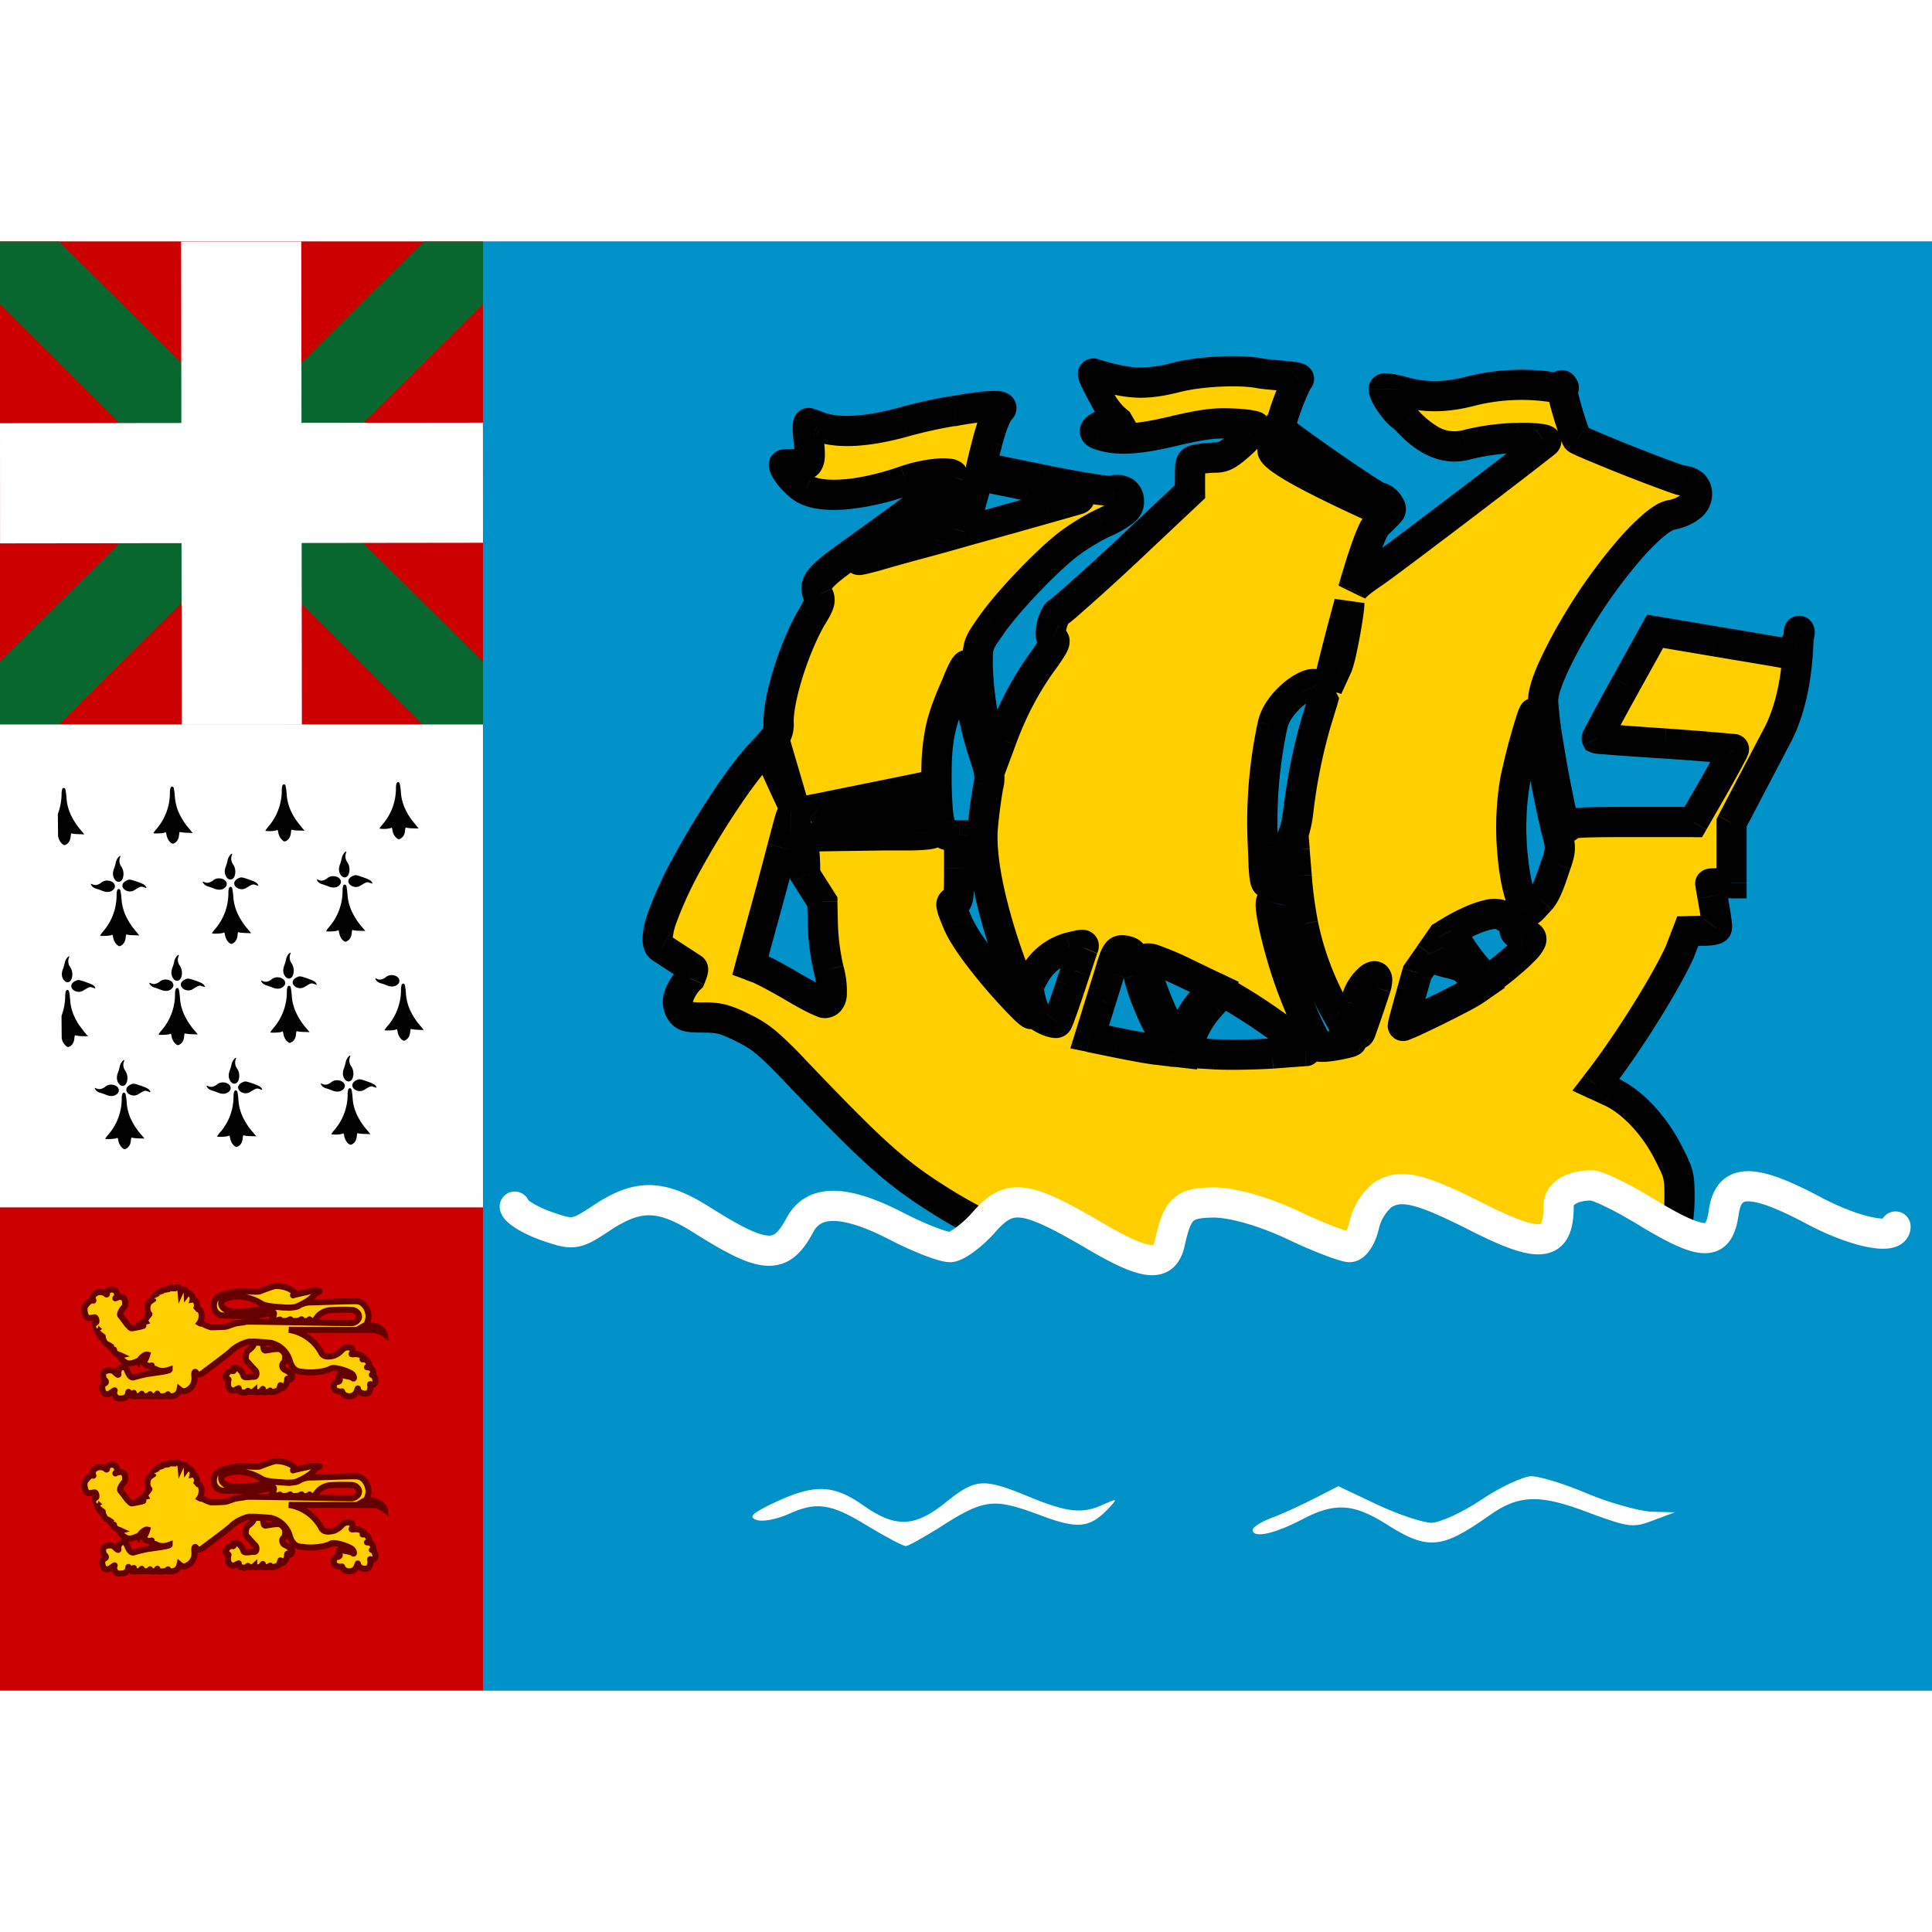<svg fill="none" xmlns="http://www.w3.org/2000/svg" viewBox="0 0 32 24" height="1em" width="1em">
  <rect x="0" y="0" width="32" height="24" fill="#808080" stroke="none"/>
  <path fill="#C00" d="M0 0h8v8H0z"/>
  <path d="M8 1.04V0h-.978L0 6.96V8h.978L8 1.04z" fill="#08672F"/>
  <path d="M0 1.04V0h.978L8 6.96V8h-.998L0 1.04z" fill="#08672F"/>
  <path d="M0 3.01L7.999 3 8 4.99.001 5 0 3.01z" fill="#fff"/>
  <path d="M3 .001L4.99 0 5 7.999 3.01 8 3 .001zM0 8h8v8H0V8z" fill="#fff"/>
  <path fill-rule="evenodd" clip-rule="evenodd" d="M6.558 9.058c0-.032.004-.068.01-.081.014-.032.042-.03.053.002a.948.948 0 01.018.134.786.786 0 00.086.314c.037.077.067.12.16.235l.05.061-.092-.003a.527.527 0 01-.11-.011c-.015-.008-.019 0-.024.047-.004.062-.032.11-.075.134-.025.015-.034.014-.057-.002A.217.217 0 016.5 9.75c-.007-.042-.01-.045-.029-.034a.475.475 0 01-.186.008c0-.005.025-.039.057-.076a.914.914 0 00.216-.591zm-5.487 2.895a.21.21 0 01.032-.078c.03-.039.054-.047.04-.015a.161.161 0 00.02.158.22.22 0 01.02.202c-.029.063-.094.065-.133.003-.032-.05-.034-.108-.006-.177a.597.597 0 00.027-.093zm3.667-.061a.209.209 0 01.032-.078c.03-.038.054-.047.04-.015a.161.161 0 00.02.158.22.22 0 01.02.202c-.029.063-.094.066-.133.003-.032-.05-.034-.107-.006-.177a.596.596 0 00.027-.093zm-1.853.037a.21.21 0 01.033-.078c.029-.038.054-.047.04-.015a.161.161 0 00.02.158.22.22 0 01.02.202c-.03.063-.094.066-.133.004-.032-.05-.034-.108-.007-.178a.6.6 0 00.027-.093zm3.5.26c-.05.037-.103.046-.143.024-.03-.017-.034-.006-.008.029a.142.142 0 00.07.043c.025.006.07.022.098.034.066.028.126.027.17-.003.09-.061.031-.167-.09-.165a.147.147 0 00-.096.037zm.267.124a.272.272 0 00-.01.081.914.914 0 01-.216.592.478.478 0 00-.057.076c0 .011.165.005.186-.008.02-.011.022-.008.03.034.01.057.04.11.076.136.024.016.032.018.057.003.044-.024.071-.073.076-.135.004-.046.009-.055.023-.047.01.005.06.01.11.012l.092.003-.05-.061a1.094 1.094 0 01-.16-.235.786.786 0 01-.086-.314.944.944 0 00-.017-.134c-.012-.032-.04-.034-.054-.003zm-3.592-.087a.14.14 0 00-.05.039c-.06.088.08.18.18.12.108-.066.11-.067.163-.049.044.015.046.015.037-.004-.018-.036-.046-.052-.153-.09-.122-.041-.127-.04-.177-.016zm-.56.06c.039.023.092.013.142-.024a.147.147 0 01.096-.038c.122-.002.18.104.09.165-.044.03-.103.032-.17.003a1.08 1.08 0 00-.097-.034.142.142 0 01-.07-.043c-.026-.035-.023-.046.008-.028zm.409.1a.272.272 0 00-.01.082.915.915 0 01-.217.591.486.486 0 00-.056.076c0 .012.164.005.186-.008.02-.011.022-.008.029.034.01.057.04.111.077.137.023.016.032.017.057.002.043-.023.071-.072.075-.134.005-.047.01-.055.024-.047.01.004.06.01.11.011l.092.003-.05-.06a1.094 1.094 0 01-.16-.236.785.785 0 01-.086-.314.945.945 0 00-.018-.134c-.011-.032-.039-.034-.053-.002zm2.004-.197a.14.14 0 00-.051.039c-.06.088.08.18.18.12.108-.066.111-.067.163-.05.044.016.046.016.037-.003-.018-.036-.046-.052-.153-.09-.122-.041-.126-.041-.176-.016zm-.562.06c.04.022.094.013.144-.024a.147.147 0 01.095-.038c.122-.002.18.104.09.165-.044.03-.103.032-.169.003a1.078 1.078 0 00-.098-.034.142.142 0 01-.07-.043c-.026-.035-.023-.046.008-.028zm.41.1a.272.272 0 00-.01.082.914.914 0 01-.216.59.483.483 0 00-.057.077c0 .012.164.005.186-.008.02-.011.022-.008.03.034.009.057.04.111.076.136.023.017.032.018.057.003.044-.023.071-.072.076-.134.004-.047.009-.055.023-.047.01.004.06.01.11.01l.092.004-.05-.06a1.096 1.096 0 01-.16-.236.786.786 0 01-.086-.314.946.946 0 00-.017-.134c-.012-.032-.04-.034-.054-.002zm-3.515-.1a.14.14 0 00-.051.04c-.06.087.08.18.18.12.108-.066.111-.068.163-.05.044.015.046.015.037-.004-.018-.035-.046-.051-.153-.088-.122-.042-.126-.042-.176-.018zM2.824 9.05a.272.272 0 00-.01.081.914.914 0 01-.216.592.484.484 0 00-.057.075c0 .012.165.006.187-.008.02-.01.021-.007.029.034.01.057.04.112.077.137.023.016.032.017.057.003.043-.024.07-.073.075-.135.005-.046.009-.055.023-.047.01.005.06.01.11.011l.092.004-.049-.061a1.094 1.094 0 01-.16-.235.786.786 0 01-.086-.314.94.94 0 00-.018-.134c-.011-.032-.039-.034-.054-.003zm1.843.044c0-.032.004-.068.01-.081.014-.031.042-.03.053.003a.947.947 0 01.018.134.785.785 0 00.085.313c.038.077.068.12.161.236l.05.06-.092-.003a.526.526 0 01-.11-.01c-.015-.009-.019 0-.024.046-.004.062-.032.111-.075.135-.025.014-.034.013-.057-.003a.218.218 0 01-.077-.137c-.007-.041-.01-.045-.03-.034a.475.475 0 01-.185.008.54.54 0 01.056-.076.915.915 0 00.217-.591zm-3.637-.02a.272.272 0 00-.01.08.985.985 0 01-.062.328l.004.366c.01.057.04.11.077.136.023.017.032.018.057.003.043-.023.071-.073.075-.135.005-.046.01-.055.024-.046.01.004.06.01.11.01l.092.004-.05-.061a1.093 1.093 0 01-.16-.235.786.786 0 01-.086-.314.944.944 0 00-.018-.134c-.011-.032-.039-.034-.053-.003zm4.695 4.523a.21.21 0 01.033-.078c.029-.039.054-.048.04-.015a.161.161 0 00.02.158.22.22 0 01.02.201c-.029.064-.094.066-.133.004-.032-.05-.034-.108-.006-.177a.6.6 0 00.026-.093zm.175.296a.14.14 0 00-.05.04c-.06.087.08.18.18.12.108-.066.111-.068.163-.05.044.015.046.015.037-.004-.018-.035-.046-.051-.153-.089-.122-.042-.127-.041-.177-.017zm-.56.061c.04.022.093.013.142-.025a.148.148 0 01.096-.037c.122-.002.18.104.09.165-.044.03-.103.031-.17.003a1.078 1.078 0 00-.097-.034.142.142 0 01-.07-.043c-.026-.035-.023-.046.008-.029zm.428.091a.268.268 0 00-.01.08.901.901 0 01-.216.587.48.48 0 00-.056.075.48.48 0 00.186-.008c.02-.01.022-.007.029.034.01.056.04.11.077.135.023.016.032.017.057.003.043-.024.07-.072.075-.134.005-.046.01-.054.023-.046.01.004.06.01.11.011l.092.003-.049-.06a1.081 1.081 0 01-.16-.233.772.772 0 01-.086-.311.936.936 0 00-.018-.133c-.011-.031-.039-.033-.054-.002zm-3.786-.375a.21.21 0 01.033-.078c.029-.038.054-.047.04-.015a.161.161 0 00.02.158.22.22 0 01.02.202c-.03.063-.094.066-.133.003-.032-.049-.034-.107-.007-.177a.597.597 0 00.027-.093zm.175.297a.14.14 0 00-.05.039c-.06.088.08.18.18.12.107-.066.11-.067.162-.049.045.015.047.015.038-.004-.019-.036-.046-.052-.153-.09-.123-.041-.127-.041-.177-.016zm-.561.06c.04.023.093.013.143-.024a.148.148 0 01.096-.038c.121-.002.18.104.09.165-.044.03-.103.032-.17.003a1.075 1.075 0 00-.098-.034.141.141 0 01-.07-.043c-.025-.035-.022-.046.009-.028zm.43.092a.267.267 0 00-.01.08.901.901 0 01-.216.586.479.479 0 00-.057.075c0 .012.165.006.186-.008.02-.01.022-.007.03.034.01.057.04.11.076.135.024.016.032.018.057.003.044-.023.071-.072.076-.133.004-.046.009-.055.023-.047.01.005.06.01.11.011l.092.003-.05-.06a1.079 1.079 0 01-.16-.233.772.772 0 01-.085-.31.93.93 0 00-.018-.134c-.012-.031-.04-.033-.054-.002zm1.808-.486a.209.209 0 01.033-.078c.029-.038.054-.047.04-.015a.161.161 0 00.02.158.22.22 0 01.02.202c-.03.063-.094.066-.133.003-.032-.05-.034-.107-.007-.177a.603.603 0 00.027-.093zm.175.297a.14.14 0 00-.05.039c-.06.087.08.18.18.12.108-.066.11-.067.163-.05.044.016.046.016.037-.003-.018-.036-.046-.052-.153-.09-.122-.041-.127-.041-.177-.016zm-.56.06c.039.022.093.013.142-.025a.147.147 0 01.096-.037c.122-.002.18.104.09.165-.044.03-.103.031-.17.003a1.078 1.078 0 00-.097-.034.142.142 0 01-.07-.043c-.026-.035-.023-.046.008-.028zm.429.092a.267.267 0 00-.01.08.902.902 0 01-.216.586.476.476 0 00-.057.075c0 .012.164.006.186-.008.02-.01.022-.007.03.034.009.056.04.11.076.135.023.017.032.018.057.003.044-.023.071-.072.076-.133.004-.046.009-.055.023-.047.01.005.06.01.11.011l.092.003-.05-.06a1.084 1.084 0 01-.16-.233.773.773 0 01-.086-.31.924.924 0 00-.017-.134c-.012-.031-.04-.033-.054-.002zm1.782-3.866a.21.21 0 01.033-.077c.029-.039.054-.048.04-.015a.161.161 0 00.02.157.22.22 0 01.02.202c-.029.064-.094.066-.133.004-.032-.05-.034-.108-.006-.177a.595.595 0 00.026-.094zm.175.297a.142.142 0 00-.05.039c-.06.088.08.18.18.12.108-.066.111-.067.163-.049.044.015.046.015.037-.004-.018-.035-.046-.051-.153-.089-.122-.042-.127-.042-.177-.017zm-.56.061c.04.022.093.013.142-.025a.147.147 0 01.096-.037c.122-.003.18.103.09.165-.044.03-.103.031-.17.002a1.105 1.105 0 00-.097-.034.142.142 0 01-.07-.042c-.026-.036-.023-.046.008-.029zm.409.1a.272.272 0 00-.01.08.914.914 0 01-.216.592.483.483 0 00-.057.076c0 .012.164.006.186-.008.02-.01.022-.007.03.034.009.057.04.111.076.137.023.016.032.017.057.002.044-.023.071-.072.076-.134.004-.046.008-.055.023-.047.01.005.06.01.11.011l.092.003-.05-.06a1.094 1.094 0 01-.16-.236.786.786 0 01-.086-.313.95.95 0 00-.017-.134c-.012-.032-.04-.034-.054-.003zm-3.767-.384a.21.21 0 01.033-.078c.029-.039.054-.047.04-.015a.161.161 0 00.02.158.22.22 0 01.02.202c-.03.063-.094.066-.133.003-.032-.05-.034-.107-.007-.177a.597.597 0 00.027-.093zm.175.296a.141.141 0 00-.05.04c-.06.087.08.18.18.12.107-.066.11-.067.163-.05.044.015.046.015.037-.003-.018-.036-.046-.052-.153-.09-.123-.041-.127-.041-.177-.017zm-.561.061c.04.022.093.013.143-.025a.147.147 0 01.096-.037c.121-.002.18.104.09.165-.044.03-.103.031-.17.003a1.077 1.077 0 00-.098-.034.142.142 0 01-.07-.043c-.025-.035-.022-.046.009-.029zm.41.1a.272.272 0 00-.01.081.914.914 0 01-.217.592.48.48 0 00-.056.076c0 .012.164.005.186-.008.02-.011.021-.008.029.034.01.057.04.11.077.136.023.017.032.018.057.003.043-.024.07-.073.075-.135.005-.046.01-.054.024-.046a.49.49 0 00.11.01l.091.004-.049-.061a1.094 1.094 0 01-.16-.235.786.786 0 01-.086-.314.945.945 0 00-.018-.134c-.011-.032-.039-.034-.054-.003zm1.828-.494a.209.209 0 01.033-.078c.029-.039.054-.048.04-.015a.161.161 0 00.02.158.22.22 0 01.02.202c-.03.063-.094.065-.133.003-.032-.05-.034-.108-.007-.177a.599.599 0 00.027-.093zm.175.296a.141.141 0 00-.05.04c-.06.087.08.18.18.12.108-.066.111-.067.163-.05.044.015.046.015.037-.004-.018-.035-.046-.051-.153-.088-.122-.042-.127-.042-.177-.018zm-.56.061c.04.022.093.013.142-.025a.147.147 0 01.096-.037c.122-.002.18.104.09.165-.044.03-.103.031-.17.003a1.105 1.105 0 00-.097-.034.142.142 0 01-.07-.043c-.026-.035-.023-.046.008-.029zm.409.1a.272.272 0 00-.01.081.914.914 0 01-.216.592.483.483 0 00-.057.076c0 .011.164.005.186-.008.02-.011.022-.008.03.034.009.056.04.11.076.136.023.016.032.018.057.003.043-.024.071-.073.076-.135.004-.046.008-.055.023-.047.01.005.06.01.11.012l.092.003-.05-.061a1.096 1.096 0 01-.16-.235.786.786 0 01-.086-.314.944.944 0 00-.018-.134c-.011-.032-.039-.034-.053-.003zM1.08 12.5a.3.3 0 01.01-.082c.015-.031.042-.03.054.003a.942.942 0 01.017.134.785.785 0 00.086.313c.037.077.068.12.16.236l.05.06-.092-.002a.524.524 0 01-.11-.012c-.014-.008-.019 0-.023.047-.005.062-.032.111-.076.135-.025.014-.034.013-.057-.003a.218.218 0 01-.077-.137l-.003-.366a.982.982 0 00.061-.327z" fill="#000"/>
  <path d="M0 24h8v-8H0v8z" fill="#C00"/>
  <path d="M8 0h24v24H8V0z" fill="#0092C8"/>
  <path d="M2.474 17.766c-.079-.097 0-.274.07-.198-.037-.073.024-.13.051-.094-.013-.059.046-.098.074-.043-.01-.066.076-.105.099-.033.001-.064.086-.115.104-.02.017-.073.11-.083.119.02.027-.06.098-.055.102.032.03-.041.11.02.096.093.048-.01.108.093.049.17.105-.06.13.132.066.22.033.02.036.002.065.018a.555.555 0 00.13.053c.044 0 .205-.005.238-.01.032-.006.077-.024.13-.043.057-.02.138-.02.212-.039.06-.007 1.708.028 1.755.023.048-.005.117-.053.113-.112-.003-.058-.058-.1-.113-.106a3.13 3.13 0 00-.386.005.351.351 0 00-.16.075c-.018.012-.047.057-.072.086-.023.02-.088.024-.088-.003 0-.017-.005.003-.021.01-.021.014-.114.018-.11 0 .007-.02 0-.026-.025-.005a.312.312 0 01-.171.006c.014-.025.014-.024-.025-.003-.024.011-.126.02-.133-.002-.001-.017-.013-.008-.027-.004-.115.032-.126-.005-.108-.02.018-.016.046-.108.017-.102l-.274.053c-.062.01-.51 0-.573-.006-.062-.005-.131-.066-.135-.154-.006-.14.102-.176.168-.197.066-.021.23-.053.296-.053.065 0 .252.024.304.003.05-.021.206-.08.25-.085.064-.006.25.017.338.129-.046.021-.068.035-.016.015l.299-.067c.164-.008.12.019.04.04-.026.09-.267.216-.344.232-.077.016-.24.004-.276-.003-.036-.003-.209-.012-.272-.055a.788.788 0 00-.37-.119c-.078.002-.297.026-.296.107-.002.141.204.149.291.144.088-.006.307-.017.369-.043a.888.888 0 01.27-.033c.072 0 .179.017.212.012.032-.006.109-.007.145-.034a.37.37 0 01.197-.054c.08 0 .675-.024.756-.019.116 0 .198.133.2.247 0 .053-.025.132-.046.144.036.004.127.014.156.02.056.013.147.077.157.137a.417.417 0 00-.173-.073l-1.414-.002a.74.74 0 01.543.39c.048.08.164.047.208.037a.357.357 0 00.132-.096c.036-.037.093-.047.119-.037.057-.006.067.058.045.09-.022.032.003.019.062.019a.17.17 0 01.144.071c-.033.032-.05.006-.002.011.047.006.105.097.07.123-.032.016-.04.01 0 .015.06.006.075.047.083.12-.05.009-.025-.008 0 .019.026.026.063.144-.029.149-.033-.016-.032-.02-.025.017.006.037-.011.127-.063.127-.07.014-.135-.027-.142-.075-.007-.048-.006.093-.106.115-.095.022-.146-.035-.153-.062-.007-.026-.003-.005-.04-.01-.036-.006-.082-.006-.102-.07 0-.037.007-.086.072-.092.03-.006.037-.046.015-.051-.021-.006-.003-.085.044-.064.048.021.157.027.183.053.025.027.032-.021-.008-.064-.04-.042-.284-.127-.35-.095-.153.08-.409.069-.452.058-.044-.01-.17.018-.23-.176a.425.425 0 00-.316-.306c-.414-.041-.392-.01-.123.004-.002.037-.012.112.032.123.073-.01.224-.044.26-.012.037.032.074.058.067.133-.008.074.003.053-.03.085-.032.032-.018.096.033.117.051.021.073.048.106.08s-.015.096-.044.074c-.029-.02-.029-.02-.033.022-.003.042-.04.123-.101.129-.013-.005-.01-.027-.008-.044.004-.037-.012.046-.031.07-.013.015-.116.046-.145.03.013-.034.005-.02-.02-.004-.025.01-.16.03-.1-.038.016-.024-.02.031-.041.04-.017.012-.097.019-.097-.013-.026.023-.086.023-.095.005-.018-.021-.02.016-.053.022-.033.005-.104-.006-.108-.048-.003-.043.008-.016-.032-.01-.098.067-.146-.027-.146-.06 0-.031-.004-.069.007-.09.01-.021-.068-.028-.044-.07.027-.05.056-.088.11-.079.025.005.022-.01.01-.032-.01-.021.03-.032.077-.01.048.02.08.074.095.122s.128.01.175.016c.048.005.051-.08.022-.107-.03-.026-.11-.122-.142-.154-.033-.032-.011-.144.018-.17.17-.121.077-.16.015-.15a.657.657 0 00-.273.137c-.05.059-.448.346-.484.378-.037.032-.09.04-.112.002-.022-.037-.036-.01-.033.043.03.2-.142.265-.172.262a.146.146 0 01-.072-.033c-.022.112-.116.123-.2.112-.002-.013.015-.038.006-.028-.028.038-.115.034-.189.028-.005-.023.026-.052.011-.036-.025.05-.068.04-.137.035 0-.01.032-.045.017-.024-.03.035-.094.024-.143.025-.006-.008.025-.063-.003-.026-.027.03-.085.036-.14.027-.01-.026.011-.026.017-.043.014-.026-.007 0-.026 0-.018 0-.043.006-.054-.02-.011-.027-.005.026-.016.04-.01.013-.022.042-.059.053-.036.01-.131.021-.146-.027-.02-.022-.029-.069-.014-.095.014-.027-.07.051-.106.058-.107.022-.12-.154-.073-.17.047-.016.04-.043.015-.064-.026-.021-.04-.106-.008-.133.033-.027.11-.041.157-.01.028.02.089.09.077.037-.008-.033.012-.075.036-.093.02-.02.082-.024.099.018.038.098.065.14.113.139.1-.03.237-.063.278-.063.051-.012.324-.04.324-.067-.164.06-.23-.018-.248-.012-.018.005-.063-.018-.063-.033 0-.032.04-.028-.017-.017-.035-.003-.067-.005-.096-.043-.005-.02.039-.087.054-.144-.037-.01-.12.06-.148.124-.019-.025-.027-.003-.095.015a.146.146 0 01-.114-.006c-.03-.017-.143-.108-.088-.12-.015-.007-.031-.011-.042-.015-.04-.018-.079-.053-.067-.062-.01-.016.012-.016-.004-.02-.022-.005-.076-.046-.062-.062-.014-.01-.047-.025-.06-.032-.026-.016-.052-.072-.056-.098-.023.002-.073-.045-.05-.059-.039-.03-.072-.079-.046-.095-.022-.019-.038-.053-.023-.04-.023-.03-.016-.062.003-.062.018 0 .01-.085-.022-.085-.033 0-.086.027-.124 0-.032-.025-.059-.138-.03-.186.03-.048.088-.101.117-.096.03.006.015.016.008-.032-.008-.048.04-.084.073-.095.038-.02.113-.006.135.015.021.022.029.022.029-.015 0-.027.028-.04.053-.047.042-.01.074.002.089.02.023.034.037.074.007.106-.029.032-.004.005.044-.005.03-.011.086.003.095.037.013.037.022.101-.011.133s-.08.112-.055.139c.026.026.106.143.124.16.019.015.04.053.07.047.029-.005.062-.01.087-.016.102-.021.147-.032.017-.028.03-.043.09-.056.117-.064-.023-.037.063-.115.063-.126zm0 2.9c-.079-.097 0-.274.07-.198-.037-.073.024-.13.051-.094-.013-.059.046-.098.074-.043-.01-.066.076-.104.099-.033.001-.064.086-.115.104-.02.017-.073.11-.083.119.02.027-.06.098-.055.102.032.03-.041.11.02.096.093.048-.01.108.093.049.17.105-.06.13.132.066.22.033.02.036.002.065.018a.555.555 0 00.13.053c.044 0 .205-.005.238-.01.032-.006.077-.024.13-.043.057-.02.138-.02.212-.039.06-.007 1.708.028 1.755.023.048-.005.117-.053.113-.112-.003-.058-.058-.1-.113-.106a3.13 3.13 0 00-.386.005.35.35 0 00-.16.075c-.018.012-.047.057-.072.086-.023.02-.088.024-.088-.003 0-.017-.005.003-.021.01-.021.014-.114.018-.11 0 .007-.02 0-.026-.025-.005a.312.312 0 01-.171.006c.014-.025.014-.024-.025-.003-.024.011-.126.02-.133-.002-.001-.017-.013-.008-.027-.004-.115.032-.126-.005-.108-.02.018-.017.046-.108.017-.102l-.274.053c-.062.01-.51 0-.573-.006-.062-.005-.131-.067-.135-.154-.006-.14.102-.176.168-.197.066-.021.23-.053.296-.053.065 0 .252.024.304.003.05-.021.206-.08.25-.085.064-.006.25.017.338.128-.046.023-.068.035-.016.016l.299-.067c.164-.008.12.019.04.04-.026.09-.267.216-.344.232-.077.015-.24.004-.276-.003-.036-.003-.209-.012-.272-.055a.788.788 0 00-.37-.119c-.078.002-.297.026-.296.107-.002.141.204.149.291.143.088-.005.307-.015.369-.042a.888.888 0 01.27-.033c.072 0 .179.017.212.012.032-.006.109-.007.145-.034a.37.37 0 01.197-.054c.08 0 .675-.024.756-.019.116 0 .198.133.2.247 0 .053-.025.132-.046.144.036.003.127.014.156.02.056.012.147.077.157.136a.417.417 0 00-.173-.072c-.012 0-1.312-.003-1.414-.002a.74.74 0 01.543.39c.048.08.164.047.208.037a.357.357 0 00.132-.096c.036-.038.093-.047.119-.038.057-.005.067.06.045.091-.022.032.003.019.062.019a.17.17 0 01.144.071c-.033.032-.05.006-.002.011.047.005.105.097.07.123-.032.016-.04.01 0 .015.06.006.075.047.083.12-.05.009-.025-.008 0 .019.026.027.063.144-.029.149-.033-.016-.032-.02-.025.017.006.037-.011.127-.063.127-.07.014-.135-.027-.142-.075-.007-.048-.006.093-.106.115-.095.022-.146-.035-.153-.062-.007-.026-.003-.005-.04-.01-.036-.006-.082-.006-.102-.07 0-.037.007-.086.072-.093.03-.005.037-.045.015-.05-.021-.006-.003-.085.044-.064.048.021.157.026.183.053.025.027.032-.021-.008-.064-.04-.042-.284-.128-.35-.096-.153.082-.409.07-.452.059-.044-.01-.17.018-.23-.176a.425.425 0 00-.316-.306c-.414-.041-.392-.01-.123.004-.002.037-.012.112.032.123.073-.01.224-.044.26-.012.037.032.074.058.067.133-.008.074.003.053-.03.085-.032.032-.018.096.033.117.051.021.073.048.106.08s-.015.096-.044.074c-.029-.02-.029-.02-.033.022-.003.042-.04.123-.101.129-.013-.005-.01-.027-.008-.044.004-.037-.012.046-.031.07-.013.015-.116.046-.145.03.013-.034.005-.02-.02-.004-.025.01-.16.03-.1-.038.016-.024-.02.031-.041.04-.017.012-.097.019-.097-.013-.026.024-.086.024-.095.005-.018-.021-.02.016-.053.022-.033.005-.104-.006-.108-.048-.003-.043.008-.016-.032-.01-.098.067-.146-.028-.146-.06 0-.031-.004-.069.007-.09.01-.021-.068-.028-.044-.07.027-.05.056-.088.11-.079.025.005.022-.01.01-.032-.01-.021.03-.032.077-.01.048.02.08.074.095.122s.128.01.175.016c.048.005.051-.08.022-.107-.03-.026-.11-.122-.142-.154-.033-.032-.011-.144.018-.17.17-.121.077-.16.015-.15a.657.657 0 00-.273.137c-.05.059-.448.346-.484.377-.037.032-.09.04-.112.003-.022-.037-.036-.01-.033.043.03.2-.142.265-.172.262a.146.146 0 01-.072-.033c-.022.112-.116.123-.2.112-.002-.013.015-.038.006-.029-.028.04-.115.035-.189.03-.005-.024.026-.053.011-.037-.025.05-.068.04-.137.035 0-.01.032-.045.017-.024-.03.035-.094.024-.143.025-.006-.008.025-.063-.003-.027-.027.032-.085.037-.14.028-.01-.026.011-.026.017-.042.014-.027-.007 0-.026 0-.018 0-.043.005-.054-.022-.011-.026-.005.027-.016.041-.01.013-.022.042-.059.053-.036.01-.131.021-.146-.026-.02-.023-.029-.07-.014-.096.014-.027-.07.051-.106.058-.107.022-.12-.154-.073-.17.047-.016.04-.043.015-.064-.026-.021-.04-.106-.008-.133.033-.027.11-.041.157-.01.028.02.089.09.077.037-.008-.033.012-.075.036-.093.02-.02.082-.024.099.018.038.098.065.14.113.139.1-.03.237-.063.278-.063.051-.012.324-.04.324-.067-.164.06-.23-.018-.248-.012-.018.005-.063-.018-.063-.033 0-.032.04-.028-.017-.017-.035-.003-.067-.005-.096-.043-.005-.02.039-.087.054-.144-.037-.01-.12.06-.148.124-.019-.025-.027-.003-.095.015a.146.146 0 01-.114-.007c-.03-.015-.143-.107-.088-.119-.015-.007-.031-.011-.042-.015-.04-.018-.079-.053-.067-.062-.01-.016.012-.016-.004-.02-.022-.005-.076-.046-.062-.062-.014-.01-.047-.025-.06-.032-.026-.016-.052-.072-.056-.098-.023.002-.073-.045-.05-.059-.039-.03-.072-.08-.046-.095-.022-.019-.038-.052-.023-.04-.023-.03-.016-.062.003-.062.018 0 .01-.085-.022-.085-.033 0-.086.027-.124 0-.032-.025-.059-.138-.03-.186.03-.048.088-.101.117-.096.03.005.015.016.008-.032-.008-.048.04-.084.073-.096.038-.018.113-.005.135.017.021.02.029.02.029-.017 0-.026.028-.04.053-.046.042-.01.074.002.089.02.023.034.037.074.007.106-.029.032-.004.005.044-.005.03-.011.086.003.095.037.013.038.022.101-.011.133s-.08.112-.055.139c.026.026.106.143.124.16.019.015.04.052.07.047.029-.005.062-.01.087-.016.102-.021.147-.032.017-.028.03-.044.09-.056.117-.064-.023-.037.063-.115.063-.126z" fill="#FFCF00" stroke="#650000" stroke-width=".1"/>
  <path fill-rule="evenodd" clip-rule="evenodd" d="M19.49 2.25c.388-.098 1.012-.128 1.346-.071.067.013.19.025.311.036.198.02.396.038.366.065-.07.066-.308.7-.308.824 0 .044 1.575 1.137 1.64 1.137.088 0 .22.158.185.22a2.19 2.19 0 01-.215.22c-.098.09-.254.562-.405 1.088.055-.077.158-.156.343-.281.229-.155 2.256-1.692 2.845-2.16.066-.048-.101-.079-.449-.074a3.81 3.81 0 00-.875.119c-.468.117-.817-.247-.967-.404a.631.631 0 00-.066-.063c-.132-.088-.32-.361-.32-.463 0-.022.127-.004.294.04.387.11.73.106 1.17-.009a3.426 3.426 0 011.261-.07l.058.009c.079.012.132.02.163.021.027.19.218.809.254.837.07.062 1.622.675 1.74.688.177.022.247.092.247.242 0 .145-.18.282-.435.33-.3.058-1.047.921-1.57 1.811-.352.6-.545 1.044-.545 1.26 0 .22.132 1.062.268 1.7.084.38.106.446.15.384.048-.061.18-.07 1.06-.07h1.01l.343-.595c.19-.33.339-.608.33-.612a19.909 19.909 0 00-1.139-.093 40.83 40.83 0 01-1.134-.084c-.004-.009.211-.41.48-.894l.487-.881.994.167.31.052a80 80 0 01.807.138c.096.017.132 0 .21-.137a.841.841 0 00.056-.122v.02c-.012.286-.04 1.008-.35 1.604l-.76 1.45v1h-.176a.934.934 0 00-.176.009c0 .006.014.088.035.205v.002l.03.176c.036.203.054.34.04.358-.013.022-.127.04-.25.04l-.229.004-.127.334c-.225.498-.8 1.427-1.289 2.075l-.105.136.246.115c.348.159.708.538.945.996.185.361.194.387.194.77 0 .375-.101.855-.185.86l-1.063.164-.484.074c-.836.128-1.54.225-1.57.216-.092-.035-.312-.406-.387-.648l-.028-.09c-.03-.09-.054-.169-.064-.192-.009-.035-.18.026-.532.207a7.161 7.161 0 01-1.776.639 7.77 7.77 0 01-4.313-.264c-.422-.155-1.28-.578-1.75-.868-.813-.503-1.148-.798-2.506-2.22-.44-.459-.554-.552-.853-.701-.303-.15-.391-.172-.655-.172-.246 0-.312-.013-.365-.084-.11-.154-.066-.335.145-.564 0 0 .066-.148.043-.162l-.515-.336c-.395-.202 1.04-2.59 1.633-3.216.29-.308.303-.326.303-.537 0-.423.268-1.256.554-1.74.132-.22.145-.26.101-.362-.083-.185 0-.29.537-.674 1.064-.762 1.684-1.229 1.701-1.282.03-.097-.43-.062-.787.062-.712.25-1.354.308-1.662.15-.14-.07-.356-.318-.356-.41 0-.013.145-.013.325 0 .134.01.108-.21.086-.401a1.734 1.734 0 01-.015-.18c0-.062.004-.11.013-.11.004 0 .062.02.137.048l.048.017c.312.11.787.084 1.393-.083a6.87 6.87 0 01.836-.181s.896-.168.765-.027c-.07.075-.145.265-.216.534-.061.229-.105.418-.105.422l.135.028c.177.037.51.105.885.18.668.136 1.06.198 1.156.18.167-.035.273.035.273.18 0 .124-.088.2-.44.362a3.741 3.741 0 00-.55.335c-.36.273-1.01.952-1.288 1.348-.229.326-.229.326-.229.665 0 .37.088.934.203 1.322l.07.242.123-.33c.172-.471.392-.894.677-1.291.198-.273.233-.348.176-.37-.092-.035 0-.392.08-.44.078-.05.606-.516 1.169-1.045l1.02-.96v-.256c0-.246.004-.255.136-.282a2.1 2.1 0 01.299-.026c.127-.005.207-.049.422-.242.14-.133.246-.256.224-.274-.017-.017-.193-.044-.391-.048-.286-.013-.48.013-.936.119-.647.154-.963.167-1.262.066-.207-.07.1-.194.294-.247 0 0-.457-.788-.387-.766.607.185.858.193 1.38.061zm10.315 4.207c-.01-.023-.011.016-.015.098.015-.043.022-.08.015-.098zM25.88 2.386c-.016-.017-.019.004-.012.048.04.001.042-.012.012-.048zm-3.53 3.6c-.193.695-.36 1.405-.36 1.405l.153-.335c.084-.185.207-.938.207-1.053v-.017zm.393-1.587l-.004-.002.004.002zm-.004-.002a282.335 282.335 0 01-1.607-1.126l-.053.177c-.05.165 1.24.756 1.582.913l.078.036zm-5.71-.35c.924.19.942.194.77.242-.041.013-.212.061-.442.126l-.538.152-.853.238.03-.12c.097-.405.212-.797.234-.797.017 0 .373.07.8.159zm-1.538.89l.088-.317c.053-.172.101-.34.11-.37.013-.027.013-.053.009-.053-.013 0-1.438 1.044-1.473 1.075-.009.013.114-.018.281-.062.167-.048.457-.132.642-.18l.343-.093zm6.423 2.652l-.11.361a9.13 9.13 0 00-.294 1.441c-.044.352-.08.454-.229.7a3.224 3.224 0 00-.215.415c-.117.27-.13.078-.15-.538a7.71 7.71 0 01.163-1.96c.092-.419.66-.78.721-.652l.114.233zM16.37 9.017c.036-.15.022-.243-.066-.503-.131-.392-.241-.898-.246-1.154.009-.439-.037-.468-.202-.048-.281.63-.343.903-.343 1.555 0 .357.022.67.057.78.049.167.07.189.185.189h.132v.55c0 .459-.009.551-.066.551-.093 0-.084.049.048.362.211.506 1.32 1.687 1.21 1.471-.361-.744-.88-2.255-.796-3.097.026-.26.065-.56.087-.656zm9.427.801c.057.225.057.265-.023.494l-.028.083c-.052.156-.132.396-.227.503-.206.229-.21.233-.263.136-.211-.4-.29-1.418-.159-2.11.058-.304.282-1.115.308-1.115.009 0 .035.163.066.362.057.405.229 1.277.326 1.647zm-12.922-1.4l.286.973s-.391-.815-.4-.899l.114-.075zm2.572 1.378c0 .022-.18.04-.4.04h-.4l-1.095.017c.008-.028.314-.154.67-.3l.216-.09c.411.021.818.047.86.1.083.11.15.216.15.233zm-1.009-.333l-.165-.009c-.359-.018-.682-.034-.72-.063l1.283-.26.489-.1c-.018.064-.452.251-.887.432zm-.815 1.474l-.286-.449c0-.366-.018-.498-.097-.683-.053-.128-.122-.28-.14-.28-.008 0-.062.207-.142.514-.056.212-.123.472-.197.744l-.33 1.207.132.049c.075.026.334.163.576.308.246.146.48.265.519.265.14 0 .158-.181.07-.556a3.91 3.91 0 01-.097-.73l-.008-.389zm7.962.366c.1.511.285.991.571 1.494.136.237.242.44.233.449-.044.04-.492.11-.532.088-.061-.04-.308-.573-.475-1.03-.189-.516-.36-1.23-.33-1.362.014-.062.11-.282.212-.49l.18-.374.035.432c.018.238.062.595.106.793zm3.504.062c.008-.075-.04-.12-.211-.207-.229-.115-.84.26-.84.26.14.291.523.797.624.797.026 0 .198-.132.387-.295.365-.317.405-.423.172-.445-.12-.013-.141-.03-.132-.11zm-.55.96l-.114.08c-.154.105-1.165.603-1.187.586-.01-.01.1-.406.237-.882l.214-.308c.045.084.17.115.3.147.113.027.23.056.295.122l.255.255zm-2.014.789c.018-.022.137-.366.264-.758.123-.396-.281-.092-.334.264-.03.234.013.551.07.494zm-4.792-.789c-.1.313-.202.59-.22.608-.017.022-.11 0-.206-.048-.145-.075-.18-.12-.229-.313-.053-.216-.053-.234.057-.423a.957.957 0 01.58-.458c.238-.058.251-.058.23.004-.01.023-.062.18-.13.386l-.001.001-.08.243zm1.438.635a3.794 3.794 0 01-.312-.815c-.062-.3-.093-.366-.172-.388-.175-.049-.193-.027-.307.357l-.142.457v.002l-.083.263-.105.34.448.092c.242.048.546.106.673.119l.229.026-.229-.453zm.488-.833l.457.22-.202.23a1.643 1.643 0 00-.277.431c-.04.11-.084.216-.101.234-.08.088-.572-1.058-.572-1.327 0-.092.163-.04.695.212zm1.416 1.322c.277-.022.527-.04.55-.04.087-.009-.56-.498-1.043-.793a2.741 2.741 0 00-.316-.18c-.01 0-.097.087-.194.193-.198.212-.334.458-.373.67l-.027.136.449.027c.246.013.677.004.954-.013z" fill="#FFCF00"/>
  <path d="M20.836 2.179l.05-.245-.008-.002-.042.247zm-1.345.07l-.06-.242h-.001l.06.242zm1.656-.034l.024-.248-.024.248zm.366.065l-.168-.185-.003.003.171.182zm1.517 2.181l.208.139.005-.008.004-.007-.217-.124zm-.215.22l-.17-.184v.001l.17.183zM22.41 5.77l-.24-.07.443.216-.203-.146zm.343-.281l-.14-.208.14.208zm2.845-2.16l-.148-.2-.008.005.156.196zm-.449-.074l-.003-.25.003.25zm-.875.119l-.06-.243.06.243zm-.967-.404l.18-.173-.005-.005-.175.178zm0 0l-.18.173.004.005.176-.178zm-.066-.063l.139-.208-.139.208zm-.026-.423l.068-.24-.005-.002-.063.242zm1.17-.009l-.063-.242.062.242zm1.261-.07l.04-.248h-.01l-.03.248zm.058.009l.04-.247-.04.247zm.417.858l.165-.188-.009-.007-.156.195zm1.74.688l.032-.248h-.003l-.028.248zm-.188.573l-.047-.246.047.246zm-1.57 1.81l-.215-.126.215.126zm-.277 2.96l-.244.053v.002l.244-.054zm.15.384l-.197-.154-.007.01.204.144zm2.07-.07v.25h.145l.072-.125-.216-.125zm.343-.595l.217.125-.217-.125zm.33-.612l-.177.176.029.029.036.018.112-.223zm-1.139-.093l-.016.25.017-.25zm-1.134-.084l-.223.112.037.074.074.038.112-.224zm.48-.894l-.22-.121.22.12zm.487-.881l.042-.247-.175-.03-.085.156.218.12zm.994.167l-.042.247.042-.247zm.31.052l-.042.247.042-.247zm.807.138l-.05.245h.005l.045-.245zm.21-.137l.217.125.003-.005-.22-.12zm.055-.101l-.25-.01.25.01zM29.44 8.18l.221.117.001-.002-.222-.115zm-.76 1.45l-.222-.116-.028.054v.062h.25zm0 1v.25h.25v-.25h-.25zm-.317.214l.246-.043-.246.043zm0 .001l-.246.043v.002l.246-.045zm0 0l.247-.038-.001-.006-.246.045zm0 0l-.247.04.002.011.245-.05zm0 .001l.246-.043-.001-.008-.245.051zm.03.176l.247-.043-.246.043zm.04.358l-.2-.15-.008.01-.006.011.214.129zm-.25.04v-.25h-.005l.005.25zm-.229.004l-.005-.25-.168.003-.06.158.233.089zm-.127.334l.228.103.003-.007.002-.007-.233-.09zm-1.289 2.075l.198.153.002-.003-.2-.15zm-.105.136l-.198-.152-.191.247.284.132.105-.226zm.246.115l-.105.227h.001l.104-.227zm.945.996l.223-.114v-.001l-.223.115zm.01 1.63l-.014-.25-.024.002-.024.006.061.242zm-1.064.164l-.037-.248.037.248zm0 0l.038.247-.038-.247zm-.484.074l-.038-.247.038.247zm-1.57.216l-.089.233.01.004.01.003.07-.24zm-.387-.648l.24-.074-.002-.002-.238.076zm-.028-.09l.238-.075-.001-.003-.237.079zm0 0l.237-.079-.003-.008-.234.088zm0 0l-.239.076.005.012.234-.087zm-.064-.192l-.243.06.005.02.008.018.23-.098zm-.532.207l.112.224.002-.002-.114-.222zm-1.776.639l.055.244-.055-.244zm-4.313-.264l-.086.234h.001l.085-.234zm-1.75-.868l.131-.213-.131.213zm-2.506-2.22l.18-.173-.18.172zm-.853-.701l.112-.224h-.001l-.111.224zm-1.02-.256l-.204.145.004.005.2-.15zm.145-.564l.184.17.028-.03.017-.039-.229-.1zm.043-.162l-.136.21.136-.21zm-.515-.336l.137-.21-.011-.006-.012-.006-.114.222zm1.633-3.216l.181.172-.181-.172zm.857-2.278l-.214-.128-.001.002.215.126zm.101-.36l.23-.1-.002-.004-.228.103zm.537-.675l.145.204-.145-.204zm1.701-1.282l.237.079.001-.003-.238-.076zm-.787.062l-.082-.236h-.001l.083.236zm-1.662.15l.115-.223-.003-.001-.112.224zm-.03-.41l.018-.25-.019.25zm.085-.401l.248-.03-.248.03zm.136-.242l-.086.235.085-.235zm0 0l.086-.234-.001-.001-.085.235zm0 0l-.087.234.087-.234zm.047.017l-.086.235.002.001.084-.236zm1.393-.083l.067.24-.067-.24zm.836-.181l.027.248h.01l.008-.002-.045-.246zm.765-.027l.182.172-.182-.172zm-.216.534l.242.064V3.38l-.242-.063zm-.105.422H16v.25h.25v-.25zm.135.028l.05-.245-.05.245zm.885.18l.05-.245h-.002l-.048.245zm1.156.18l.045.246.007-.001-.052-.245zm-.167.542l-.105-.227-.002.001.107.226zm-.55.335l.151.2v-.001l-.15-.2zM16.422 6.35l.177.177.015-.016.013-.018-.205-.143zm0 0l-.177-.177-.015.016-.012.018.204.143zm-.026 1.987l.24-.07-.24.07zm.07.242l-.24.07.21.726.264-.708-.234-.088zm.123-.33l.235.087v-.002l-.235-.085zm.677-1.291l-.202-.147.202.147zm.176-.37l.09-.233-.09.233zm.08-.44l-.131-.214.13.213zm1.169-1.045l.17.182h.001l-.171-.182zm1.02-.96l.171.182.079-.074v-.108h-.25zm.136-.538l-.044-.246-.005.001.049.245zm.299-.026v.25h.009l-.009-.25zm.422-.242l.167.185.004-.003-.17-.182zm.224-.274l-.177.177.01.01.01.008.157-.195zm-.391-.048l-.012.25h.006l.006-.25zm-.936.119l-.057-.244h-.002l.059.244zm-1.262.066l-.081.237.08-.237zm.294-.247l.066.241.314-.085-.163-.281-.217.125zm-.387-.766l-.074.238h.002l.072-.238zm11.695 4.269l.234-.088-.003-.007-.23.095zm-3.925-4.07l.192-.16-.005-.006-.006-.006-.181.172zm-3.89 5.005l-.244-.058.47.162-.227-.104zm.36-1.405l.25.002-.491-.069.24.067zm-.207 1.07l.227.104-.227-.103zm.207-1.053l-.25-.002v.002h.25zm.393-1.604l.177-.176-.027-.027-.032-.017-.118.22zM21.13 3.271l.144-.204-.284-.2-.1.333.24.071zm-.053.177l.24.072-.24-.072zm1.582.913l-.105.227.004.002.1-.229zm0 0l.104-.227-.004-.002-.1.229zm-4.862-.072l-.068-.24-.006.002.074.238zm-.77-.242l-.05.245.05-.245zm.328.368l-.067-.24.067.24zm-.538.152l.067.24h.001l-.068-.24zm-.853.238l-.242-.063-.109.42.418-.117-.067-.24zm.03-.12l.243.063v-.004l-.242-.058zm-.417-.065l-.239-.074-.002.007.241.067zm-.088.317l.065.241.138-.037.038-.137-.24-.067zm.198-.687l-.224-.112-.01.02-.006.023.24.069zm-1.464 1.022l-.165-.188-.025.021-.018.028.208.139zm.281-.062l.064.242.006-.002-.07-.24zm.642-.18l.064.241h.001l-.065-.242zm6.656 2.92l-.239-.072v.002l.24.07zm.11-.36l.24.072.028-.094-.043-.089-.225.11zm-.402 1.8l-.248-.032v.001l.248.031zm-.229.7l-.214-.13-.002.005.216.126zm-.215.415l.23.099.005-.012.003-.013-.238-.074zm-.15-.538l.25-.008v-.003l-.25.011zm.163-1.96l-.244-.054.244.054zm.721-.652l-.225.108v.001l.225-.11zm-5.495 1.158l-.237.08.236-.08zm.065.503l-.243-.058v.002l.243.056zm-.312-1.657l-.25-.005v.01l.25-.005zm-.202-.048l.229.102.004-.01-.233-.092zm-.286 2.335l.24-.07-.002-.006-.238.076zm.317.189h.25v-.25h-.25v.25zm-.018 1.463l.231-.096V11.2l-.23.098zm1.21 1.471l-.226.11.003.004.222-.114zm-.796-3.097l-.25-.025.25.025zm9.491.639l.236.083v-.002l-.236-.081zm.023-.494l.242-.061v-.002l-.242.063zm-.05.577l.237.079-.238-.08zm-.227.503l.185.167-.186-.167zm-.264.136l-.221.117.001.003.22-.12zm-.159-2.11l.246.047-.246-.047zm.374-.753l.248-.035v-.004l-.248.039zM13.16 9.39l-.225.108.465-.178-.24.07zm-.286-.974l.24-.07-.095-.323-.282.184.137.21zm-.114.075l-.137-.209-.128.084.016.151.249-.026zm1.886 1.344v-.25h-.004l.004.25zm-1.095.017l-.241-.065-.085.32.33-.006-.004-.25zm.67-.3l-.096-.232.095.231zm1.076.01l.199-.151-.003-.004-.196.155zm-1.025-.109l.013-.25-.013.25zm-.72-.063l-.05-.245-.546.11.445.335.15-.2zm1.283-.26l.05.245-.05-.245zm.489-.1l.241.067.108-.393-.399.082.05.245zm-1.988 1.457h-.25v.073l.039.061.21-.134zm.286.45l.25-.006-.002-.07-.037-.059-.211.134zm-.383-1.133l-.231.096.001.002.23-.098zm-.282.234l.242.064-.242-.064zm0 0l-.242-.064.242.064zm-.197.744l.241.066-.241-.066zm-.33 1.207l-.241-.066-.06.222.215.079.086-.235zm.132.049l-.086.235h.003l.083-.235zm.576.308l-.129.215h.002l.127-.215zm.59-.29l.242-.058v-.004l-.243.062zm-.098-.732l.25-.005-.25.005zm8.525 1.472l-.217.123.217-.123zm-.571-1.494l.245-.048-.001-.006-.244.054zm.804 1.943l.168.186.01-.01-.178-.176zm-.532.088l-.135.21.006.005.008.004.121-.219zm-.475-1.03l.235-.087-.235.086zm-.33-1.362l.244.056.001-.004-.244-.052zm.212-.49l.224.11h.001l-.225-.11zm.18-.374l.25-.02-.076-.918-.4.83.226.108zm.035.432l.25-.018v-.002l-.25.02zm3.399.648l.114-.223h-.002l-.112.223zm.21.207l-.248-.03v.002l.249.028zm-1.05.053l-.13-.213-.194.119.099.203.225-.109zm1.011.502l.163.19.001-.001-.164-.19zm.172-.445l-.028.248h.004l.023-.248zm-.796.93l.141.206.001-.001-.142-.205zm.114-.08l.143.206.245-.17-.211-.212-.177.176zm-1.301.666l-.177.176.01.01.01.009.157-.195zm.237-.882l-.205-.142-.024.034-.011.04.24.068zm.214-.308l.222-.117-.192-.364-.235.338.205.143zm.3.147l-.06.242.06-.242zm.295.122l-.177.176.177-.176zm-1.495.286l.238.077.001-.003-.239-.074zm-.264.758l.177.176.01-.01.009-.01-.195-.156zm-.07-.494l-.247-.036v.004l.247.032zm-4.942.313l-.177-.176-.01.01-.008.01.195.156zm.22-.608l-.237-.079v.002l.237.077zm-.426.56l-.115.222.003.001.112-.223zm-.229-.313l-.243.06.243-.06zm.057-.423l-.215-.127v.002l.215.125zm.58-.458l-.058-.243.059.243zm.23.004l.23.098.002-.007.003-.007-.236-.084zm-.13.386l-.238-.078v.002l.237.076zm0 0l.236.08.001-.002-.238-.077zm-.001.001l-.237-.079v.002l.237.077zm0 0l.237.079v-.001l-.237-.078zm1.045.063l-.245.05.001.006.244-.056zm.312.815l.223-.113-.223.113zm-.484-1.203l.067-.241-.067.24zm-.307.357l.239.073v-.002l-.24-.071zm-.142.457l.239.074-.24-.074zm0 0l.238.075-.238-.074zm0 0l-.239-.074.239.075zm0 .002l-.24-.075.24.075zm0 0l.238.075-.239-.075zm-.083.263l.24.075v-.001l-.24-.074zm-.105.34l-.239-.075-.082.264.27.055.05-.245zm.448.092l-.05.245h.001l.05-.245zm.673.119l.029-.248h-.003l-.026.248zm.229.026l-.03.249.462.053-.21-.414-.222.112zm.716-1.066l.188.166.218-.248-.297-.143-.109.225zm-.457-.22l.108-.225-.001-.001-.107.226zm.255.45l.186.166.001-.001-.187-.166zm-.277.431l.235.085-.235-.085zm-.101.234l-.177-.177-.01.01.187.167zm2.088.167v.25h.013l.012-.001-.025-.249zm-.55.04l.017.25.003-.001-.02-.25zm-.492-.833l-.132.212.002.001.13-.213zm-.51.013l.183.171.002-.002-.185-.169zm-.373.67l.245.047v-.001l-.245-.046zm-.027.136l-.245-.047-.054.28.285.017.014-.25zm.449.027l-.015.25h.001l.014-.25zm.758-11.53c-.372-.063-1.032-.03-1.448.075l.122.485c.358-.09.947-.117 1.242-.067l.084-.493zm.293.035a3.803 3.803 0 01-.286-.033l-.098.49c.083.017.222.03.337.04l.047-.497zm.51.498a.256.256 0 00.015-.365.283.283 0 00-.12-.076.752.752 0 00-.124-.027c-.078-.011-.185-.021-.281-.03l-.047.497c.101.01.192.019.255.028.035.005.043.008.038.006a.226.226 0 01-.085-.057.244.244 0 01.013-.346l.337.37zm-.226.639c0 .014-.001.014.005-.013.005-.022.012-.05.023-.087a4.122 4.122 0 01.216-.554c.014-.025.009-.01-.015.012l-.342-.364a.452.452 0 00-.08.11 1.541 1.541 0 00-.054.108 4.298 4.298 0 00-.204.545 1.843 1.843 0 00-.032.12.581.581 0 00-.017.123h.5zm1.39.887a.224.224 0 01.087.016c.005.002.006.003.001 0a6.731 6.731 0 01-.234-.147 28.955 28.955 0 01-1.27-.89.796.796 0 01-.038-.032c-.004-.003 0 0 .006.007a.21.21 0 01.02.028.238.238 0 01.038.131h-.5c0 .077.037.13.04.137a.293.293 0 00.06.069l.063.052a28.852 28.852 0 001.508 1.046 1.465 1.465 0 00.112.06.307.307 0 00.107.023v-.5zm.402.594a.32.32 0 00.016-.272.568.568 0 00-.21-.256.383.383 0 00-.208-.066v.5a.152.152 0 01-.066-.015s.002 0 .005.003a.098.098 0 01.008.009c.007.009.006.01.002 0a.146.146 0 01-.008-.044.2.2 0 01.027-.107l.434.248zm-.264.28c.055-.05.108-.101.15-.145a.95.95 0 00.105-.12l-.416-.278c.007-.01.009-.01-.005.005l-.043.045a3.1 3.1 0 01-.128.125l.337.369zm-.333.973c.075-.261.15-.504.218-.691a2.67 2.67 0 01.09-.225c.03-.066.042-.071.027-.057l-.34-.367a.7.7 0 00-.14.21 3.182 3.182 0 00-.108.27c-.073.202-.151.457-.227.722l.48.138zm-.037-.558c-.178.12-.32.223-.406.343l.406.292c.025-.035.087-.09.28-.22l-.28-.415zm2.83-2.147c-.59.467-2.61 2-2.83 2.147l.28.415c.238-.16 2.271-1.704 2.86-2.17l-.31-.392zm-.29.37c.17-.001.28.006.333.015l.013.002a.198.198 0 01-.053-.03.235.235 0 01-.08-.226c.018-.09.078-.132.084-.137l.296.403a.28.28 0 00.11-.17.265.265 0 00-.094-.258.335.335 0 00-.109-.057.599.599 0 00-.082-.02 2.547 2.547 0 00-.425-.021l.006.5zm-.819.112a3.56 3.56 0 01.82-.111l-.009-.5a4.06 4.06 0 00-.93.126l.12.485zm-1.208-.473c.075.078.22.232.42.348.202.118.474.204.79.125l-.122-.485a.54.54 0 01-.417-.072 1.458 1.458 0 01-.31-.262l-.36.346zm.005.005l.351-.356-.35.356zm-.029-.033a.162.162 0 01-.011-.009l-.004-.003.005.005.034.035.361-.346a2.177 2.177 0 00-.044-.045.44.44 0 00-.063-.053l-.278.416zm-.432-.67c0 .084.034.164.056.21.027.056.062.114.1.168.07.101.171.222.276.292l.278-.416a.716.716 0 01-.143-.161.757.757 0 01-.07-.123c-.001-.005.003.007.003.03h-.5zm.608-.203a2.1 2.1 0 00-.24-.05.6.6 0 00-.108-.007.302.302 0 00-.098.021.257.257 0 00-.162.238h.5a.245.245 0 01-.15.226c-.035.014-.063.014-.064.015-.01 0-.007-.001.015.002.04.005.102.018.18.039l.128-.484zm1.043-.009c-.403.105-.7.106-1.038.01l-.137.481c.436.124.825.117 1.301-.007l-.126-.484zm1.355-.077a3.675 3.675 0 00-1.354.077l.124.484a3.176 3.176 0 011.17-.064l.06-.497zm.067.01l-.058-.008-.078.493.058.01.078-.494zm.128.02c.001 0-.007 0-.033-.005a5.23 5.23 0 01-.095-.014l-.078.494c.067.01.144.023.197.024l.01-.5zm.406.891a.22.22 0 01.045.048l.01.016-.002-.004a5.389 5.389 0 01-.1-.296 4.197 4.197 0 01-.116-.442l-.495.072c.017.117.078.336.133.516a5.773 5.773 0 00.12.348.527.527 0 00.04.076.269.269 0 00.052.056l.313-.39zm1.613.634c.017.002.023.005.003 0a7.739 7.739 0 01-.257-.09 28.702 28.702 0 01-1.32-.53 1.256 1.256 0 01-.05-.023c-.021-.01-.003-.003.02.016l-.33.376c.031.028.07.047.08.052l.07.034a28.425 28.425 0 001.57.62l.077.024a.498.498 0 00.081.018l.056-.497zm.468.491a.472.472 0 00-.131-.347.56.56 0 00-.334-.143l-.062.496c.03.004.047.008.054.011.006.002 0 .001-.01-.008a.083.083 0 01-.018-.028l.001.02h.5zm-.639.576c.157-.03.304-.089.418-.175a.513.513 0 00.221-.4h-.5c0-.037.02-.032-.023.001a.513.513 0 01-.209.083l.093.491zm-1.4 1.692c.254-.432.563-.858.842-1.18a3.8 3.8 0 01.377-.386 1.12 1.12 0 01.134-.1c.038-.025.053-.027.048-.026l-.094-.491a.657.657 0 00-.216.09c-.065.04-.131.09-.198.147a4.25 4.25 0 00-.429.438 8.78 8.78 0 00-.895 1.255l.43.253zm-.51 1.133c0-.052.028-.176.12-.387.086-.2.217-.452.39-.746l-.431-.253a7.69 7.69 0 00-.419.8c-.093.216-.16.423-.16.586h.5zm.262 1.649a19.75 19.75 0 01-.183-.994 6.143 6.143 0 01-.08-.655h-.5c0 .134.037.42.086.732.05.322.119.697.188 1.021l.489-.104zm-.299.29s.016-.023.048-.045a.235.235 0 01.32.06c.01.013.012.021.01.015a3.338 3.338 0 01-.08-.322l-.488.108c.04.18.07.314.1.392a.42.42 0 00.04.08.28.28 0 00.139.112.27.27 0 00.239-.03.313.313 0 00.08-.08l-.408-.29zm1.263-.175c-.436 0-.699.002-.858.012a1.016 1.016 0 00-.208.031.36.36 0 00-.19.123l.393.308a.163.163 0 01-.042.038c-.014.009-.024.012-.023.011a.612.612 0 01.104-.012c.138-.009.381-.011.824-.011v-.5zm1.012 0h-1.012v.5h1.012v-.5zm.126-.47l-.343.595.433.25.343-.595-.433-.25zm.434-.264a.25.25 0 01-.137-.234c.001-.028.007-.049.008-.053a.152.152 0 01.005-.015l.002-.004-.003.006-.008.017a19.857 19.857 0 01-.301.548l.433.248a20.264 20.264 0 00.316-.575.911.911 0 00.038-.09.256.256 0 00-.001-.143.25.25 0 00-.128-.152l-.224.447zm-1.043-.067a45.765 45.765 0 011.035.08l.061.006.006.001s-.006 0-.015-.003a.24.24 0 01-.026-.01.215.215 0 01-.082-.054l.353-.353c-.038-.039-.08-.054-.084-.056a.26.26 0 00-.055-.015 46.339 46.339 0 00-1.16-.094l-.033.498zm-1.23-.11a.254.254 0 00.089.027 1.096 1.096 0 00.097.009l.247.02c.207.015.489.035.797.054l.032-.498a78.177 78.177 0 01-1.112-.082l.005.001.013.003a.234.234 0 01.056.02l-.224.447zm.373-1.238a57.733 57.733 0 00-.448.826 2.12 2.12 0 00-.044.091l-.01.03a.246.246 0 00-.007.04c0 .003-.011.07.025.14l.447-.224a.244.244 0 01.024.14.239.239 0 01-.014.058c-.001.004-.002.005 0 0l.024-.047.1-.19c.086-.16.206-.38.34-.622l-.437-.242zm.488-.881l-.488.88.437.243.488-.881-.437-.242zm1.253.042l-.993-.168-.083.493.993.168.084-.493zm.31.052l-.31-.052-.082.493.31.052.082-.493zm.815.139c-.058-.012-.402-.07-.815-.14l-.083.494c.421.07.752.126.8.136l.098-.49zm-.055-.017a.524.524 0 01-.034.053c-.005.008 0-.002.02-.014a.15.15 0 01.064-.021h.012l-.011-.002-.09.492a.392.392 0 00.29-.045.586.586 0 00.182-.213l-.433-.25zm.036-.08a.6.6 0 01-.038.085l.438.24c.028-.05.053-.106.072-.159l-.472-.165zm.485.114l.001-.02-.5-.02v.02l.5.02zm-.377 1.708c.338-.651.366-1.427.377-1.709l-.5-.02c-.011.29-.04.959-.32 1.5l.443.23zm-.761 1.451l.76-1.45-.442-.232-.76 1.45.442.232zm.029.884v-1h-.5v1h.5zm-.426.25h.176v-.5h-.176v.5zm.074-.241a.25.25 0 01-.146.227c-.022.01-.04.014-.044.015a.214.214 0 01-.018.003h.007l.015-.002.112-.002v-.5a2.797 2.797 0 00-.191.007.35.35 0 00-.038.007.25.25 0 00-.198.245h.5zm.03.162l-.024-.143-.007-.04-.001-.009v.003l.001.007v.02h-.5a.268.268 0 00.004.04l.003.018.007.045.025.145.493-.086zm.001.002V10.8l-.493.086v.001l.493-.085zm0-.002l-.492.09.492-.09zm.001.006l-.494.078.494-.078zm-.002-.012l-.49.101.49-.1zm.032.184l-.03-.176-.493.086.03.176.493-.086zm-.006.55c.044-.059.05-.122.051-.131a.43.43 0 00.003-.058.861.861 0 00-.008-.098 5.045 5.045 0 00-.04-.263l-.492.086a4.567 4.567 0 01.04.284v-.012a.217.217 0 01.045-.107l.4.3zm-.451.14c.072 0 .144-.005.205-.014a.629.629 0 00.096-.022.349.349 0 00.062-.027.274.274 0 00.102-.098l-.43-.257a.232.232 0 01.084-.081.127.127 0 01.026-.012c.003-.002-.001 0-.017.003a.873.873 0 01-.128.008v.5zm-.224.005l.229-.005-.01-.5-.229.005.01.5zm.101.173l.128-.334-.467-.178-.128.334.467.178zm-1.322 2.136c.495-.656 1.082-1.602 1.317-2.122l-.456-.206c-.214.475-.779 1.389-1.26 2.027l.4.301zm-.107.14l.105-.137-.395-.306-.106.137.396.305zm.154-.266l-.247-.114-.21.453.246.115.21-.454zm1.061 1.108c-.254-.491-.65-.92-1.063-1.108l-.208.454c.282.13.607.458.828.884l.443-.23zm.222.886c0-.185-.001-.32-.035-.455-.034-.133-.098-.257-.186-.43l-.445.228c.096.188.13.258.146.325.016.063.02.134.02.332h.5zm-.422 1.109a.295.295 0 00.219-.122.53.53 0 00.063-.116c.03-.072.054-.16.073-.25.04-.184.067-.415.067-.621h-.5c0 .168-.023.364-.056.516a1.052 1.052 0 01-.046.164c-.007.017-.008.016 0 .006a.178.178 0 01.037-.036.221.221 0 01.117-.04l.026.498zm-1.038.16l.753-.114.224-.035a11.767 11.767 0 00.11-.019l-.123-.485c.012-.003.02-.003-.004 0l-.06.01-.223.034c-.188.03-.45.07-.752.115l.075.495zm0 0l-.076-.493.076.494zm-.485.075l.485-.074-.076-.494-.484.074.075.494zm-1.676.209c.034.01.063.01.066.01a.346.346 0 00.067-.003l.106-.011c.086-.01.205-.026.347-.045.286-.04.672-.096 1.09-.16l-.075-.494a77.993 77.993 0 01-1.42.202 3.125 3.125 0 01-.103.011h-.004.001a.2.2 0 01.023.001l.04.008-.138.481zm-.557-.814a2.27 2.27 0 00.342.648.752.752 0 00.074.08.379.379 0 00.121.08l.178-.468c.034.013.048.03.041.023a1.253 1.253 0 01-.116-.163 1.785 1.785 0 01-.162-.348l-.478.148zm-.027-.087l.028.089.476-.152-.028-.09-.476.153zm0 .003l.475-.158-.475.158zm.004.008l.468-.175-.468.175zm-.06-.182l.004.011.013.04.038.12.477-.152c-.026-.08-.056-.177-.072-.215l-.46.196zm-.188.332c.174-.09.295-.145.37-.174.04-.015.053-.018.05-.017a.2.2 0 01-.066-.003.238.238 0 01-.179-.175l.485-.121a.262.262 0 00-.2-.193.323.323 0 00-.119-.002.793.793 0 00-.15.044 4.55 4.55 0 00-.42.196l.23.445zm-1.835.66a7.414 7.414 0 001.833-.66l-.224-.446a6.916 6.916 0 01-1.72.618l.111.488zm-4.453-.273a8.021 8.021 0 004.453.273l-.11-.488a7.522 7.522 0 01-4.174-.256l-.169.47zm-1.796-.89c.482.298 1.355.729 1.795.89l.172-.47c-.404-.148-1.246-.563-1.705-.846l-.263.425zm-2.556-2.261c1.361 1.426 1.714 1.74 2.556 2.26l.262-.425c-.785-.485-1.1-.76-2.456-2.18l-.362.345zm-.784-.65c.14.07.226.121.327.205.108.088.237.215.458.445l.36-.346a6.187 6.187 0 00-.5-.486 2.072 2.072 0 00-.421-.265l-.224.447zm-.543-.145c.126 0 .188.006.25.022.065.017.143.05.294.124l.222-.448a2.076 2.076 0 00-.39-.16 1.422 1.422 0 00-.376-.038v.5zm-.565-.184a.419.419 0 00.255.162c.085.02.191.022.31.022v-.5c-.06 0-.105 0-.14-.003a.421.421 0 01-.06-.006l.014.007a.103.103 0 01.021.018l-.4.3zm.161-.883a1.005 1.005 0 00-.251.418.542.542 0 00.087.46l.407-.29a.06.06 0 01-.012-.023c0-.002-.001-.01.003-.024a.536.536 0 01.134-.202l-.368-.34zm.091.216a.241.241 0 01-.109-.183.193.193 0 01.002-.041l-.006.019a.857.857 0 01-.015.04l-.006.013a.084.084 0 01-.002.004l.23.101.228.101a.097.097 0 01.004-.009l.008-.02.025-.065a.648.648 0 00.026-.091.334.334 0 00.005-.082.263.263 0 00-.117-.206l-.273.42zm-.515-.335l.515.335.273-.419-.515-.335-.273.419zm1.588-3.598c-.32.337-.839 1.112-1.226 1.819a6.614 6.614 0 00-.458.99 1.45 1.45 0 00-.085.401c-.004.109.018.306.203.4l.228-.444c.087.044.067.122.068.059a.997.997 0 01.06-.257 6.16 6.16 0 01.423-.91c.38-.694.875-1.424 1.15-1.714l-.364-.344zm.234-.365c0 .103-.006.101-.01.108-.02.037-.07.092-.225.258l.364.343c.134-.143.237-.251.295-.353a.655.655 0 00.076-.356h-.5zm.589-1.867c-.155.262-.3.61-.407.944-.105.329-.182.672-.182.923h.5c0-.173.058-.457.158-.771.1-.31.23-.62.361-.843l-.43-.253zm.087-.135c.008.017.005.014.003.002a.092.092 0 01.001-.034l-.004.01a2.795 2.795 0 01-.087.155l.43.257c.06-.1.117-.197.142-.285a.412.412 0 00-.026-.304l-.46.199zm.62-.977c-.26.186-.447.329-.55.459a.506.506 0 00-.116.262.495.495 0 00.047.26l.456-.207c-.011-.025-.004-.02-.006 0s-.01.022.01-.004c.051-.065.174-.166.45-.363l-.29-.407zm1.61-1.158a.19.19 0 01.029-.058.135.135 0 01.01-.014l-.007.007a1.67 1.67 0 01-.077.066 9.12 9.12 0 01-.327.253c-.287.217-.707.523-1.238.904l.291.406c.533-.381.956-.69 1.248-.91.146-.11.262-.2.343-.266a2.159 2.159 0 00.142-.128c.004-.005.041-.044.06-.102l-.474-.158zm-.468.377c.157-.054.34-.09.476-.1a.58.58 0 01.123 0c.01.001-.02-.002-.058-.03a.224.224 0 01-.074-.243l.476.15a.276.276 0 00-.095-.302.363.363 0 00-.157-.067 1.012 1.012 0 00-.254-.007 2.549 2.549 0 00-.6.127l.163.472zm-1.858.136c.217.112.512.133.816.105a4.4 4.4 0 001.043-.241l-.166-.472c-.34.12-.659.192-.922.215-.272.025-.452-.005-.542-.052l-.23.445zm-.492-.632c0 .097.048.182.072.222.032.053.073.106.115.155.08.092.194.2.307.256l.224-.447a.37.37 0 01-.063-.046.923.923 0 01-.155-.176l-.008-.014.004.012c.002.007.004.02.004.038h-.5zm.594-.25a3.576 3.576 0 00-.249-.01c-.032 0-.066 0-.094.004a.36.36 0 00-.063.011.253.253 0 00-.188.245h.5a.247.247 0 01-.174.236c-.018.005-.03.006-.025.005a3.1 3.1 0 01.257.008l.036-.499zm-.181-.123l.014.135a.426.426 0 010 .089c-.002.024-.005.003.019-.03a.176.176 0 01.148-.07l-.037.498a.326.326 0 00.294-.135.438.438 0 00.074-.215c.011-.11-.006-.243-.016-.33l-.496.058zm-.017-.209c0 .067.01.148.017.21l.496-.058a1.543 1.543 0 01-.013-.152h-.5zm.263-.36a.254.254 0 00-.245.187.384.384 0 00-.013.068.89.89 0 00-.005.105h.5c0-.027 0-.044.002-.05 0-.006 0 .004-.005.02a.246.246 0 01-.234.17v-.5zm.223.064l-.097-.035a1.832 1.832 0 00-.08-.025c-.003 0-.022-.004-.046-.004v.5a.25.25 0 01-.045-.004l-.015-.003a.175.175 0 01-.009-.003h.001l.026.01.094.034.171-.47zm0 0l-.17.47.17-.47zm.001 0l-.173.47.173-.47zm.046.017l-.047-.017-.171.47.047.017.171-.47zm1.242-.09c-.594.164-1.006.173-1.244.09l-.167.47c.387.137.924.094 1.544-.077l-.133-.482zm.874-.188c-.177.02-.57.103-.875.189l.135.481c.293-.082.656-.157.795-.173l-.055-.497zm.975.393a.29.29 0 00.08-.168.267.267 0 00-.107-.242.318.318 0 00-.122-.054.52.52 0 00-.082-.011c-.09-.006-.21.004-.313.016a6.823 6.823 0 00-.446.069h-.003l.046.246.045.246h.003l.006-.002a6.9 6.9 0 01.407-.062c.103-.012.183-.017.224-.014h.003a.18.18 0 01-.068-.034.233.233 0 01-.09-.21.203.203 0 01.052-.121l.365.341zm-.156.426c.034-.129.067-.232.098-.31a.804.804 0 01.04-.088c.013-.023.02-.03.018-.027l-.365-.343a.885.885 0 00-.157.272c-.042.103-.08.229-.118.37l.484.126zm-.097.36c0 .018-.003.032-.003.033v.008a.154.154 0 00-.001.002l.005-.023.021-.088c.019-.075.044-.178.075-.29l-.483-.13a13.776 13.776 0 00-.112.454s-.002.015-.002.033h.5zm-.064-.218a93.311 93.311 0 00-.128-.026l-.01-.002h-.005l-.008-.002-.008-.001c-.002 0-.013-.002-.027-.002v.5l-.027-.001a.24.24 0 01-.015-.002h-.002a.41.41 0 01.03.006l.099.02.1-.49zm.882.18c-.373-.075-.705-.143-.882-.18l-.101.49c.177.036.51.105.886.18l.097-.49zm1.063.18c.013-.003.002 0-.06-.005a3.534 3.534 0 01-.22-.03 17.358 17.358 0 01-.781-.145l-.1.49c.335.068.604.119.803.15.1.015.185.026.253.033a.75.75 0 00.195-.002l-.09-.492zm.567.426a.427.427 0 00-.185-.367.506.506 0 00-.389-.058l.104.489a.113.113 0 01.032-.004s-.01 0-.023-.01a.097.097 0 01-.034-.038c-.006-.013-.004-.019-.004-.012h.5zm-.584.588a1.95 1.95 0 00.406-.23.508.508 0 00.132-.159.433.433 0 00.047-.2h-.5v-.008a.081.081 0 01.008-.02c.006-.011.01-.01-.006.002-.038.031-.12.079-.297.161l.21.454zm-.503.307c.131-.1.363-.24.505-.308l-.214-.452a3.985 3.985 0 00-.594.362l.302.398zm-1.235 1.292c.263-.376.895-1.035 1.234-1.292l-.302-.398c-.382.29-1.05.987-1.342 1.404l.41.286zm-.028.034l-.354-.354.354.354zm-.155.488c0-.184.003-.221.015-.256.014-.042.044-.089.168-.265l-.41-.287c-.104.15-.188.265-.231.39-.046.13-.043.264-.043.418h.5zm.192 1.251a5.176 5.176 0 01-.192-1.25h-.5c0 .396.092.984.212 1.392l.48-.142zm.07.244l-.07-.243-.48.14.07.242.48-.14zm-.351-.348l-.123.33.468.175.123-.33-.468-.175zm.709-1.35c-.3.416-.53.86-.71 1.351l.47.171c.164-.45.374-.853.645-1.23l-.405-.292zm.288.01a.22.22 0 01-.134-.176.182.182 0 01.004-.068l.002-.006c-.015.03-.058.099-.16.24l.405.293c.096-.133.169-.239.207-.319a.366.366 0 00.039-.198.282.282 0 00-.183-.233l-.18.466zm.039-.888a.355.355 0 00-.106.103.591.591 0 00-.05.092.98.98 0 00-.062.191.752.752 0 00-.018.21.38.38 0 00.034.136.302.302 0 00.164.156l.178-.468a.201.201 0 01.111.101c.012.024.012.04.012.036 0-.005 0-.028.008-.066a.486.486 0 01.029-.09l.007-.015-.01.012a.172.172 0 01-.036.029l-.261-.427zm1.129-1.013a40.424 40.424 0 01-1.023.926c-.076.064-.107.087-.106.087l.26.427c.04-.025.105-.078.169-.132a40.694 40.694 0 001.042-.943l-.342-.365zm1.02-.96l-1.02.96.342.364 1.02-.96-.343-.364zm-.08-.074v.256h.5v-.256h-.5zm.338-.527c-.027.006-.08.016-.13.037a.325.325 0 00-.164.158.462.462 0 00-.04.17 2.498 2.498 0 00-.003.162h.5a4.5 4.5 0 01.002-.127l.001-.015a.116.116 0 01-.01.028.179.179 0 01-.083.081l-.006.003a.67.67 0 01.031-.007l-.098-.49zm.348-.031a2.42 2.42 0 00-.343.03l.087.492c.062-.01.184-.022.256-.022v-.5zm.255-.178c-.108.097-.164.14-.201.16a.11.11 0 01-.063.018l.018.5a.604.604 0 00.293-.083c.088-.05.18-.127.287-.224l-.334-.371zm.235.107a.24.24 0 01-.075-.27.122.122 0 01.007-.015c.002-.004-.001.003-.02.024a1.924 1.924 0 01-.151.157l.342.365a2.4 2.4 0 00.194-.202.69.69 0 00.072-.1.318.318 0 00.035-.093.26.26 0 00-.091-.256l-.313.39zm-.24.007a2.265 2.265 0 01.3.028c.006.001.005.001 0 0a.232.232 0 01-.08-.052l.353-.354a.27.27 0 00-.108-.066 1.24 1.24 0 00-.165-.034 2.764 2.764 0 00-.29-.022l-.01.5zm-.875.112c.449-.103.616-.124.868-.112l.024-.5c-.32-.015-.54.018-1.005.125l.113.487zm-1.399.06c.37.125.746.096 1.4-.06l-.115-.486c-.639.152-.896.15-1.124.072l-.16.474zm.31-.725a1.53 1.53 0 00-.363.145.488.488 0 00-.094.073.311.311 0 00-.089.178.286.286 0 00.092.246.399.399 0 00.144.083l.162-.474c-.012-.004.008 0 .035.025a.214.214 0 01.063.182.184.184 0 01-.05.11c-.008.008-.01.009-.001.003a1.08 1.08 0 01.232-.089l-.132-.482zm-.247-.764a.255.255 0 00-.33.216c-.007.06.01.11.012.12.012.039.03.082.047.119.037.078.09.18.144.278.053.1.11.198.151.273l.052.09.015.025.004.007v.002h.001l.216-.125.217-.125-.002-.002-.003-.007a.88.88 0 01-.358-.665l-.005-.012c0 .001.003.007.004.016.001.007.005.03.002.062a.244.244 0 01-.316.205l.15-.477zm1.245.058a1.97 1.97 0 01-.587.08c-.172-.007-.362-.048-.66-.138l-.145.478c.308.094.547.15.783.16.24.01.46-.027.731-.095l-.122-.485zm10.607 4.355c-.002-.004-.019-.048-.058-.088a.252.252 0 00-.424.122.324.324 0 00-.008.04c-.003.03-.005.073-.007.11l.5.02a3.259 3.259 0 01.004-.068l-.001.005a.2.2 0 01-.013.044.248.248 0 01-.456.004l.462-.189zm-.01.276a.59.59 0 00.026-.102.329.329 0 00-.014-.167l-.468.176a.198.198 0 01-.013-.066l.001-.022-.005.016.472.165zM26.06 2.214a.257.257 0 00-.399.025.262.262 0 00-.041.096.324.324 0 00-.006.084.566.566 0 00.005.051l.495-.072v-.005.012a.236.236 0 01-.042.12.246.246 0 01-.374.033l.362-.344zm-.198.47c.018 0 .058 0 .103-.013a.261.261 0 00.15-.383.395.395 0 00-.044-.062l-.384.32-.01-.017a.239.239 0 01.18-.344h.014l-.009.5zm-3.874 4.707l.243.057v-.002l.002-.005.006-.024.021-.09a48.04 48.04 0 01.33-1.274l-.482-.134a40.823 40.823 0 00-.355 1.382l-.006.024-.002.006v.002l.243.058zm-.073-.44l-.154.335.454.21.154-.336-.454-.208zm.184-.948s0 .011-.004.043a8.23 8.23 0 01-.128.726c-.024.1-.043.16-.053.181l.456.206c.032-.07.06-.174.083-.272a9.046 9.046 0 00.123-.662c.012-.085.023-.172.023-.222h-.5zm0-.019v.017l.5.004v-.017l-.5-.004zm.76-1.805l-.004-.002-.235.44.004.003.236-.441zm-.256.429l.02.012a.248.248 0 00.05.02.25.25 0 00.283-.37c-.017-.028-.037-.047-.037-.047l-.354.353s-.02-.019-.037-.046a.253.253 0 01-.035-.153.25.25 0 01.224-.226c.05-.005.088.007.094.008a.244.244 0 01.028.01l.02.01.011.006a.06.06 0 01.002.002l-.27.42zM21.13 3.27l-.144.205h.001l.003.003.013.009.048.034.173.122.531.373c.386.27.795.558.847.59l.27-.42-.003-.002-.005-.004-.02-.012a13.195 13.195 0 01-.254-.177 334.757 334.757 0 01-1.078-.757l-.173-.122-.048-.034-.013-.009a.075.075 0 00-.003-.002h-.001l-.144.203zm.186.248l.053-.176-.479-.143-.052.176.479.143zm1.447.615a20.623 20.623 0 01-.926-.448 4.844 4.844 0 01-.441-.255.703.703 0 01-.1-.077c-.007-.007 0-.001.01.016a.204.204 0 01.01.15l-.478-.144a.297.297 0 00.022.22.44.44 0 00.077.106c.049.05.113.099.178.143.13.089.308.189.49.284.365.191.779.381.95.46l.208-.455zm-.004-.002l-.2.458.2-.458zm.088.04l-.084-.038-.209.454.05.023.016.007.005.003h.001l.22-.448zm-4.982.358a1.07 1.07 0 00.072-.022.39.39 0 00.05-.022.28.28 0 00.088-.074.257.257 0 00.039-.252.269.269 0 00-.102-.127.446.446 0 00-.114-.05c-.114-.036-.369-.088-.82-.181l-.1.49c.472.097.688.142.77.167.024.008.01.006-.014-.01a.242.242 0 01-.05-.346c.03-.039.063-.056.068-.059l.014-.006a.703.703 0 01-.037.01l.136.482zm-.442.125l.449-.127-.15-.477-.434.123.135.481zm-.538.152l.538-.152-.135-.48-.54.151.137.481zm-.854.238l.853-.237-.134-.482-.853.238.134.481zm-.278-.422l-.031.119.484.125.03-.119-.483-.125zm.475-.985a.254.254 0 00-.21.112.351.351 0 00-.029.05.809.809 0 00-.029.072 10.56 10.56 0 00-.209.756l.487.116c.047-.2.1-.395.141-.539a3.212 3.212 0 01.06-.186l.003-.007-.003.006a.201.201 0 01-.05.06.246.246 0 01-.161.06v-.5zm.85.164a74.025 74.025 0 00-.807-.16l-.013-.002a.27.27 0 00-.03-.002v.5c-.021 0-.038-.003-.03-.002a.613.613 0 01.056.01l.172.034c.144.028.338.068.551.112l.101-.49zm-1.742.75l-.088.318.482.134.088-.318-.482-.133zm.11-.371c-.008.03-.056.195-.108.365l.478.147c.053-.174.102-.343.111-.375l-.48-.137zm.25.266a.248.248 0 01-.245-.21.202.202 0 01-.002-.051.139.139 0 01.014-.048l.448.223a.36.36 0 00.034-.195.252.252 0 00-.25-.219v.5zM14.389 5.46l.057-.043.17-.125a180.386 180.386 0 011.185-.868.24.24 0 01-.025.01c-.006.002-.037.013-.08.013v-.5a.262.262 0 00-.125.033c-.006.004-.012.007-.014.01a.805.805 0 00-.07.048 131.557 131.557 0 00-1.427 1.046l.329.376zm.053-.492a6.943 6.943 0 01-.226.056l-.008.002h.01a.218.218 0 01.088.012.247.247 0 01.167.25.248.248 0 01-.041.122l-.416-.277a.252.252 0 00.181.39c.038.004.07 0 .077-.001a.939.939 0 00.08-.016 7.5 7.5 0 00.215-.054l-.128-.484zm.642-.18c-.189.049-.482.134-.648.182l.139.48c.168-.049.455-.131.636-.179l-.127-.483zm.341-.093l-.343.093.13.483.343-.093-.13-.483zm6.618 3.328l.11-.361-.479-.146-.11.362.479.145zm-.286 1.4a8.88 8.88 0 01.286-1.402l-.48-.141c-.135.463-.23.921-.302 1.48l.496.063zm-.263.798c.078-.128.136-.234.178-.362a2.29 2.29 0 00.085-.437l-.496-.062c-.022.174-.04.267-.064.343a1.28 1.28 0 01-.13.259l.427.259zm-.19.359l.003-.01a6.737 6.737 0 01.189-.353l-.432-.251a6.99 6.99 0 00-.139.249c-.038.071-.08.155-.099.216l.477.149zm-.638-.604l.015.388c.006.1.014.191.029.259a.37.37 0 00.063.145.267.267 0 00.347.07c.07-.04.107-.103.12-.125a.96.96 0 00.054-.108l-.459-.199a.52.52 0 01-.024.051c-.01.017.007-.022.06-.052a.233.233 0 01.3.06c.028.037.031.069.027.05a1.417 1.417 0 01-.018-.18c-.005-.097-.01-.22-.015-.375l-.5.016zm.168-2.021a7.91 7.91 0 00-.168 2.025l.5-.023a7.44 7.44 0 01.156-1.897l-.488-.105zm1.19-.708a.299.299 0 00-.252-.167.455.455 0 00-.182.03 1.09 1.09 0 00-.294.17c-.183.144-.398.384-.462.674l.488.107c.029-.129.144-.278.283-.388a.61.61 0 01.152-.093c.017-.006.007.001-.02 0a.202.202 0 01-.163-.116l.45-.217zm.114.232l-.114-.233-.45.22.115.233.449-.22zm-6.071 1.115c.043.13.061.198.068.246a.297.297 0 01-.009.12l.487.114a.792.792 0 00.017-.3 1.857 1.857 0 00-.09-.34l-.473.16zm-.26-1.23c.005.293.124.828.26 1.23l.473-.16c-.128-.382-.229-.86-.233-1.078l-.5.008zm.28.04c.041-.104.07-.168.09-.202.01-.02.01-.015-.002-.002a.201.201 0 01-.06.041.233.233 0 01-.287-.075.18.18 0 01-.025-.047c-.003-.01-.002-.01 0 .013.005.043.006.115.004.223l.5.01a2.585 2.585 0 00-.006-.28.567.567 0 00-.023-.121.32.32 0 00-.041-.085.271.271 0 00-.141-.104.277.277 0 00-.283.079.509.509 0 00-.074.105 2.351 2.351 0 00-.117.26l.466.184zm-.325 1.463c0-.32.015-.53.06-.732.045-.204.123-.411.261-.722l-.456-.203c-.143.32-.237.563-.293.817a3.768 3.768 0 00-.072.84h.5zm.045.704a1.414 1.414 0 01-.03-.24 6.69 6.69 0 01-.015-.464h-.5c0 .183.006.356.016.5.01.135.025.269.053.356l.476-.152zm-.053.015h-.019l.009.001a.163.163 0 01.09.064c.002.004.001.005 0 0a1.32 1.32 0 01-.024-.074l-.48.139a.9.9 0 00.042.127c.016.039.042.09.086.136.105.107.238.107.296.107v-.5zm.132 0h-.132v.5h.132v-.5zm.25.8v-.55h-.5v.55h.5zm-.316.801a.286.286 0 00.252-.15.47.47 0 00.05-.174 4.63 4.63 0 00.014-.476h-.5c0 .234-.003.355-.01.418-.004.036-.007.02.01-.011a.214.214 0 01.184-.106v.5zm.279.014a4.568 4.568 0 01-.073-.177.271.271 0 01-.018-.058c0 .003.003.023-.003.052a.215.215 0 01-.158.166c-.019.004-.03.003-.027.003v-.5c-.024 0-.133-.002-.22.08a.302.302 0 00-.088.268.81.81 0 00.045.162c.02.054.048.12.08.199l.462-.195zm.756 1.683l-.004-.008a.208.208 0 01-.016-.083.245.245 0 01.363-.215c.005.003-.012-.01-.06-.056a8.393 8.393 0 01-.775-.898 2.353 2.353 0 01-.264-.421l-.462.192c.066.156.19.345.323.526a8.83 8.83 0 00.831.962c.044.042.096.09.142.119.01.006.04.024.078.035.018.005.178.046.279-.1a.256.256 0 00.035-.217.338.338 0 00-.025-.063l-.445.227zm-.822-3.236c-.047.47.074 1.097.24 1.678.167.59.392 1.167.58 1.553l.45-.218a9.774 9.774 0 01-.55-1.472c-.163-.57-.26-1.12-.223-1.491l-.497-.05zm.093-.687a8.193 8.193 0 00-.093.687l.497.05a8.19 8.19 0 01.083-.626l-.487-.11zm9.884 1.432c.038-.11.07-.21.075-.32.005-.108-.02-.208-.047-.316l-.485.123a.66.66 0 01.033.173.686.686 0 01-.049.177l.473.163zm-.027.08l.026-.078-.471-.167c-.01.026-.02.057-.03.088l.475.158zm-.278.591c.078-.087.135-.208.174-.303.042-.103.078-.21.104-.287l-.475-.158a3.92 3.92 0 01-.091.254.67.67 0 01-.085.161l.373.333zm-.67.09c.006.011.016.03.027.046.01.016.03.047.063.075a.279.279 0 00.32.035.552.552 0 00.132-.106l.127-.139-.371-.335c-.053.06-.088.098-.115.125a.426.426 0 01-.023.023c-.005.004.002-.003.018-.011a.221.221 0 01.264.055.11.11 0 01.006.009l-.002-.003-.007-.013-.439.239zm-.184-2.277a4.905 4.905 0 00-.053 1.23c.03.398.105.796.236 1.044l.442-.233c-.08-.153-.15-.465-.18-.849a4.412 4.412 0 01.046-1.098l-.491-.094zm.553-1.318a.252.252 0 00-.2.1.505.505 0 00-.051.097 1.236 1.236 0 00-.038.11 10.354 10.354 0 00-.264 1.013l.491.091a9.893 9.893 0 01.277-1.035c.003-.01.003-.008 0-.002a.24.24 0 01-.064.075.247.247 0 01-.15.051v-.5zm.313.573a14.218 14.218 0 00-.06-.35.482.482 0 00-.032-.091.253.253 0 00-.22-.132v.5a.249.249 0 01-.218-.127c-.01-.019-.015-.034-.016-.036a1.383 1.383 0 01.012.063l.04.25.494-.077zm.32 1.623a20.43 20.43 0 01-.32-1.62l-.494.07c.058.414.231 1.296.33 1.677l.484-.127zM13.4 9.321l-.286-.974-.48.14.286.974.48-.14zm-.889-.803a.393.393 0 00.017.074 3.177 3.177 0 00.069.175 31.015 31.015 0 00.321.697l.012.026.003.007.001.002.226-.108.225-.108V9.28l-.004-.007-.012-.026a55.541 55.541 0 01-.179-.38 13.019 13.019 0 01-.177-.402.609.609 0 01-.009-.025c-.003-.01.002.003.005.025l-.498.052zm.226-.31l-.114.075.274.418.114-.075-.274-.418zm2.31 1.878c.114 0 .223-.005.306-.013a.952.952 0 00.118-.018.368.368 0 00.076-.025.255.255 0 00.15-.233h-.5a.244.244 0 01.132-.218c.02-.01.033-.012.029-.01a2.798 2.798 0 01-.312.018v.499zm-.401 0h.4v-.5h-.4v.5zm-1.091.016l1.095-.016-.008-.5-1.095.017.008.5zm.57-.781c-.177.073-.345.142-.47.197a3.168 3.168 0 00-.16.074.706.706 0 00-.107.07.254.254 0 00-.078.126l.483.129a.229.229 0 01-.069.114l-.02.016.018-.01c.029-.014.073-.035.133-.061.12-.052.282-.119.46-.193l-.19-.462zm.216-.09l-.216.09.19.462.218-.09-.192-.461zm1.152.177a.317.317 0 00-.143-.099.693.693 0 00-.098-.026 2.37 2.37 0 00-.222-.03 13.19 13.19 0 00-.58-.04l-.026.5c.206.01.405.022.557.037a1.9 1.9 0 01.172.023l.026.006-.019-.009a.211.211 0 01-.06-.052l.393-.31zm.203.388a.258.258 0 00-.022-.105 1.063 1.063 0 00-.06-.11 2.549 2.549 0 00-.118-.17l-.399.303a2.078 2.078 0 01.117.171l-.002-.004a.185.185 0 01-.007-.02c-.002-.008-.009-.032-.009-.065h.5zm-1.437-.092l.165.008.026-.499-.165-.008-.026.499zm-.858-.113c.05.037.105.05.118.053a.79.79 0 00.075.014c.05.007.112.013.179.018.134.01.308.019.486.028l.025-.5a20.47 20.47 0 01-.474-.027 2.44 2.44 0 01-.172-.019c-.014-.003.023.003.063.033l-.3.4zm1.384-.705l-1.283.26.099.49 1.284-.26-.1-.49zm.49-.1l-.49.1.1.49.489-.1-.1-.49zm-.742.908c.217-.09.44-.184.61-.264a3.46 3.46 0 00.223-.114.755.755 0 00.089-.06.38.38 0 00.05-.047.284.284 0 00.06-.111l-.482-.133a.216.216 0 01.055-.095l.004-.004-.007.005a2.4 2.4 0 01-.204.106c-.16.075-.372.165-.59.255l.192.462zm-1.408.928l.286.45.422-.269-.286-.45-.422.27zm-.116-.719c.059.138.077.229.077.585h.5c0-.375-.018-.548-.117-.781l-.46.196zm.09-.128a.245.245 0 01-.183-.083l-.009-.012a3.418 3.418 0 01.1.22l.463-.19a3.859 3.859 0 00-.09-.202.993.993 0 00-.045-.086.405.405 0 00-.035-.05.256.256 0 00-.2-.096v.5zm.1.327a39.07 39.07 0 01.125-.466l.004-.012-.003.005a.21.21 0 01-.034.057.247.247 0 01-.192.09v-.5a.25.25 0 00-.239.17 4.357 4.357 0 00-.046.156 44.37 44.37 0 00-.099.374l.484.126zm0 .001l-.484-.128.484.128zM13 10.85c.074-.274.142-.535.198-.747l-.484-.126c-.055.212-.123.471-.196.742l.482.13zm-.33 1.207L13 10.85l-.482-.132-.33 1.207.482.132zm-.023-.252l-.132-.048-.172.469.132.049.172-.47zm.619.329a8.29 8.29 0 00-.362-.205 2.367 2.367 0 00-.26-.125l-.166.471.004.002a7.702 7.702 0 01.526.285l.258-.428zm.39.229c.04 0 .066.01.055.007a6.264 6.264 0 01-.447-.237l-.254.43c.127.075.25.144.35.195a2.33 2.33 0 00.193.086.31.31 0 00.103.019v-.5zm-.173-.248c.043.184.05.286.045.33-.002.022-.004-.001.023-.032a.147.147 0 01.105-.05v.5a.354.354 0 00.27-.12.433.433 0 00.099-.238A1.554 1.554 0 0013.97 12l-.486.115zm-.104-.784c.005.23.051.58.105.788l.484-.123a3.674 3.674 0 01-.089-.675l-.5.01zm-.008-.387l.008.388.5-.011-.009-.388-.5.011zm9 1.73a4.635 4.635 0 01-.543-1.418l-.49.097c.106.54.302 1.046.599 1.568l.434-.247zm.194.75a.252.252 0 00.07-.22.569.569 0 00-.033-.1 9.46 9.46 0 00-.23-.43l-.435.248a8.88 8.88 0 01.209.387l.002.006a.241.241 0 01-.01-.09.248.248 0 01.072-.154l.355.352zm-.831.13c.047.026.091.03.102.032a.917.917 0 00.134 0 2.635 2.635 0 00.465-.086.471.471 0 00.046-.019.302.302 0 00.074-.048l-.335-.372a.155.155 0 01.048-.032l.004-.002a2.06 2.06 0 01-.383.063h.01a.202.202 0 01.078.027l-.244.437zm-.588-1.164c.086.236.192.49.284.691.047.1.091.191.13.26a1.287 1.287 0 00.09.142c.01.013.035.04.07.062l.27-.42a.21.21 0 01.032.025l.01.01c.003.004.003.004 0-.001a3.941 3.941 0 01-.147-.287 9.038 9.038 0 01-.27-.654l-.47.172zm-.339-1.504a.517.517 0 00-.008.148c.002.044.009.093.017.144a4.7 4.7 0 00.074.36c.065.268.157.584.256.852l.47-.172a7.738 7.738 0 01-.24-.797 4.241 4.241 0 01-.066-.321 1.136 1.136 0 01-.012-.098c-.002-.03.001-.024-.004-.002l-.487-.114zm.23-.542a7.808 7.808 0 00-.143.31 1.542 1.542 0 00-.088.236l.49.105.012-.036.045-.107a7.3 7.3 0 01.133-.289l-.449-.219zm.18-.373l-.18.374.45.217.18-.374-.45-.217zm.51.52l-.036-.432-.498.04.035.432.498-.04zm.1.759a6.584 6.584 0 01-.1-.757l-.5.036a7.2 7.2 0 00.112.83l.488-.109zm2.934.131c.04.02.07.037.09.05.02.012.026.018.024.016a.144.144 0 01-.037-.11l.497.058a.358.358 0 00-.112-.307.986.986 0 00-.233-.152l-.229.445zm-.725.038l.13.213h.001l.005-.002a2.594 2.594 0 01.298-.155c.084-.037.164-.065.23-.08.078-.016.086-.002.064-.013l.224-.447a.602.602 0 00-.392-.028 1.746 1.746 0 00-.326.11 3.274 3.274 0 00-.334.17l-.022.014-.006.004h-.002v.001l.13.213zm.624.547c.072 0 .111.036.094.024a.36.36 0 01-.038-.035 3.03 3.03 0 01-.455-.645l-.45.218a3.503 3.503 0 00.552.782c.031.03.066.062.103.088a.34.34 0 00.194.068v-.5zm.224-.235a5.678 5.678 0 01-.316.253l-.006.004.019-.008c.006-.002.037-.014.08-.014v.5a.27.27 0 00.13-.034 1.794 1.794 0 00.153-.104c.075-.057.17-.134.266-.218l-.326-.379zm.311-.006c.02.002.03.004.032.005.003 0-.015-.004-.038-.022a.196.196 0 01-.071-.115.172.172 0 01.006-.095c.005-.014.002 0-.046.052a2.731 2.731 0 01-.195.182l.328.378a3.07 3.07 0 00.232-.219.697.697 0 00.148-.214.33.33 0 00.017-.185.304.304 0 00-.114-.18.486.486 0 00-.252-.085l-.047.498zm-.357-.387c-.005.045-.02.194.107.3.05.042.105.06.14.069a.705.705 0 00.106.017l.055-.497a.819.819 0 01-.038-.005l.016.006a.199.199 0 01.108.136c.005.026.002.041.003.03l-.497-.056zm-.273 1.273l.115-.08-.285-.41-.115.08.285.41zm-1.486.576c.067.053.137.054.15.055a.267.267 0 00.096-.014 3.503 3.503 0 00.187-.078 18.48 18.48 0 00.779-.384c.114-.06.22-.118.273-.155l-.283-.412a3.23 3.23 0 01-.222.124 17.854 17.854 0 01-.866.42l-.017.007.006-.001a.229.229 0 01.063-.007c.013 0 .082.002.147.054l-.313.39zm.154-1.146a51.024 51.024 0 00-.226.817 1.34 1.34 0 00-.02.102l-.002.04a.257.257 0 00.074.168l.354-.353a.25.25 0 01.071.196c0 .007-.002.011 0 .007a7.992 7.992 0 01.058-.226c.042-.158.103-.375.172-.613l-.481-.138zm.25-.382l-.215.309.41.285.215-.308-.41-.286zm.563.047l-.086-.022a.503.503 0 01-.058-.02c-.033-.013-.011-.013.007.021l-.443.233c.063.119.17.177.243.208.075.031.159.051.218.066l.12-.486zm.413.188a.597.597 0 00-.22-.134c-.068-.024-.14-.041-.193-.054l-.119.486a1.3 1.3 0 01.14.038c.036.014.042.022.038.017l.354-.353zm.255.256l-.255-.256-.354.353.255.256.354-.353zm-2.165.13a29.202 29.202 0 01-.229.674.287.287 0 01-.016.04c-.001.005-.002.005 0 .003l.004-.009.02-.03.39.313c.021-.025.033-.051.035-.054a.584.584 0 00.035-.087 29.156 29.156 0 00.237-.696l-.476-.154zm.151.378a.438.438 0 01.06-.156.378.378 0 01.079-.097c.01-.008 0 .003-.028.01a.207.207 0 01-.25-.18c0-.004 0 .01-.013.048l.478.148a.691.691 0 00.034-.186.327.327 0 00-.088-.24.294.294 0 00-.284-.075.431.431 0 00-.154.079.947.947 0 00-.328.576l.494.073zm-.354.28a.236.236 0 01.347.023.16.16 0 01.018.03c.004.008-.002-.004-.008-.049a1.178 1.178 0 01-.002-.288l-.496-.065c-.018.141-.014.302.003.423a.696.696 0 00.049.187.3.3 0 00.125.14.264.264 0 00.319-.048l-.355-.353zm-4.658.173c.028-.028.044-.057.046-.06l.014-.029.023-.052a13.287 13.287 0 00.198-.567l-.476-.154a12.943 12.943 0 01-.186.533.611.611 0 01-.011.027l.002-.004a.234.234 0 01.037-.048l.354.354zm-.495-.002a.845.845 0 00.188.07.441.441 0 00.11.014.281.281 0 00.216-.103l-.39-.312a.23.23 0 01.108-.076.195.195 0 01.055-.01c.017 0 .024.003.015.001a.406.406 0 01-.078-.03l-.224.446zm-.36-.476a.797.797 0 00.12.29c.07.093.159.144.237.185l.23-.444c-.067-.035-.068-.043-.065-.039a.825.825 0 01-.037-.113l-.484.121zm.084-.608c-.049.084-.106.18-.121.294-.015.112.015.22.037.313l.486-.118a1.592 1.592 0 01-.025-.112l-.002-.018c0 .005-.002.003.006-.013.009-.02.024-.047.052-.095l-.433-.252zm.737-.576a1.2 1.2 0 00-.736.574l.43.254a.703.703 0 01.425-.342l-.119-.486zm.524.331c.003-.01.01-.028.015-.05a.282.282 0 000-.127.263.263 0 00-.136-.172.287.287 0 00-.127-.032.599.599 0 00-.128.016 4.92 4.92 0 00-.147.034l.117.486c.06-.015.102-.024.131-.03.036-.008.034-.005.018-.006-.008 0-.047 0-.094-.024a.237.237 0 01-.122-.253l.002-.01.47.168zm-.128.381l.086-.261.036-.105-.46-.197a91.064 91.064 0 00-.138.406l.476.157zm0-.002l-.476-.153.476.153zm0 .003l-.475-.158.474.158zm0-.001l-.476-.155.476.155zm-.081.244l.08-.243-.474-.157-.081.242.475.158zm.644-.203c.059.254.177.564.333.872l.446-.226a3.55 3.55 0 01-.291-.758l-.488.112zm.005-.203a.132.132 0 01-.052-.03c-.017-.017-.021-.03-.017-.02.005.01.013.033.024.076.011.042.024.098.039.17l.49-.1a1.813 1.813 0 00-.096-.35.432.432 0 00-.099-.142.37.37 0 00-.155-.086l-.134.482zm0 .187a3.678 3.678 0 01.084-.252c.004-.008.003-.005-.004.003a.155.155 0 01-.108.052h-.01a.485.485 0 01.039.01l.133-.482a.598.598 0 00-.184-.027.342.342 0 00-.25.121.628.628 0 00-.103.193 4.101 4.101 0 00-.077.24l.48.142zm-.143.46l.142-.458-.478-.146-.142.455.478.15zm0 .001l-.478-.15v.001l.477.15zm0 0l-.478-.149.477.15zm0 .001l-.478-.15v.001l.477.149zm-.001 0l-.477-.149v.001l.477.149zm-.082.263l.082-.262-.478-.15c-.03.1-.06.192-.081.264l.477.148zm-.105.34l.105-.34-.477-.148-.106.34.478.148zm.26-.227l-.449-.092-.1.49.448.092.1-.49zm.648.115a10.278 10.278 0 01-.65-.115l-.098.49c.238.048.554.108.696.123l.052-.498zm.231.027l-.228-.026-.058.496.229.027.057-.497zm-.48-.093l.228.454.447-.225-.229-.454-.446.225zm1.277-.95l-.457-.22-.218.45.458.22.217-.45zm-.124.62l.203-.23-.375-.33-.202.229.374.33zm-.229.35c.026-.07.128-.237.228-.349l-.372-.333a1.874 1.874 0 00-.326.514l.47.169zm-.16.326a.335.335 0 00.064-.091 3.128 3.128 0 00.096-.234l-.47-.17a2.563 2.563 0 01-.071.176c-.002.004-.002.003 0 0l.007-.01a.21.21 0 01.021-.024l.354.353zm-.998-1.502c0 .063.014.134.028.195.016.066.038.14.063.216a6.029 6.029 0 00.392.907c.03.053.066.11.106.154a.337.337 0 00.11.084.263.263 0 00.309-.063l-.372-.334a.236.236 0 01.27-.058c.023.01.038.022.044.027l.01.01-.013-.019a3.806 3.806 0 01-.211-.422 5.611 5.611 0 01-.17-.443 2.264 2.264 0 01-.063-.233l-.003-.021h-.5zm1.052-.015a5.17 5.17 0 00-.58-.248.507.507 0 00-.231-.025.29.29 0 00-.178.104.293.293 0 00-.063.184h.5a.207.207 0 01-.046.127.21.21 0 01-.127.077c-.04.008-.055-.005-.002.011.087.027.244.095.513.222l.214-.452zm1.858 1.258c-.035 0-.3.02-.57.04l.04.499.369-.028.161-.011v-.5zm-1.172-.33c.234.143.51.334.714.49.104.079.184.144.23.187.028.025.03.03.023.02a.23.23 0 01-.036-.123.244.244 0 01.216-.243l.05.498a.256.256 0 00.21-.366.311.311 0 00-.029-.05.661.661 0 00-.094-.103 3.824 3.824 0 00-.267-.218 9.777 9.777 0 00-.756-.518l-.261.426zm-.186-.144a.248.248 0 01-.076-.012l-.014-.005.008.004c.013.006.033.018.06.033.054.03.127.074.206.123l.264-.424a6.896 6.896 0 00-.302-.177.629.629 0 00-.062-.028c-.003 0-.038-.014-.084-.014v.5zm-.01.113a4.41 4.41 0 01.157-.162l-.003.002a.243.243 0 01-.144.047v-.5a.252.252 0 00-.159.055 1.537 1.537 0 00-.082.076 5.61 5.61 0 00-.137.144l.369.338zm-.312.547c.029-.152.135-.358.31-.545l-.364-.342c-.22.236-.386.524-.437.795l.491.092zm-.026.138l.026-.137-.49-.095-.027.137.49.095zm.217-.27l-.448-.027-.03.499.449.026.03-.499zm.924-.014a9.741 9.741 0 01-.925.013l-.027.5c.26.014.7.004.983-.014l-.031-.499z" fill="#000"/>
  <path d="M31.62 16.12v5.367H8.44v-5.696c.024.091.379.203.63.294.457.159.49.159.936-.136.605-.398.982-.387 1.667.045 1.028.648 1.302.66 1.61.09.229-.442.743-.442 1.622.012.377.194.765.341.88.341.102 0 .353-.182.547-.398.434-.5.685-.465 1.805.182.902.534 1.21.569 1.301.125.126-.556.229-.647.754-.647.32.01.8.147 1.29.375.423.204.857.363.937.363.091 0 .194-.159.24-.352a.93.93 0 01.308-.511c.308-.194.628-.114 1.633.397 1.005.5 1.29.455 1.29-.216 0-.204.217-.34.548-.34.103 0 .525.204.948.465.913.546 1.165.546 1.245-.01.08-.57.456-.58 1.438-.07.731.399 1.552.56 1.552.32z" fill="#0091C8"/>
  <path d="M8.526 15.986c.023.09.262.227.513.318.456.159.49.159.934-.136.604-.398.98-.387 1.663.045 1.025.648 1.298.66 1.606.09.227-.442.74-.442 1.617.012.376.194.763.341.877.341.102 0 .353-.182.547-.397.432-.5.683-.467 1.8.181.899.534 1.207.569 1.298.125.125-.557.227-.648.751-.648.32.012.797.148 1.287.376.422.204.854.363.934.363.091 0 .194-.159.24-.352a.93.93 0 01.307-.512c.307-.193.626-.113 1.629.398 1.002.5 1.287.455 1.287-.216 0-.204.216-.34.546-.34.103 0 .524.204.946.465.91.546 1.161.546 1.241-.011.08-.568.456-.58 1.435-.068.73.398 1.412.534 1.412.295" stroke="#fff" stroke-width=".5" stroke-linecap="round" stroke-linejoin="round"/>
  <path fill-rule="evenodd" clip-rule="evenodd" d="M24.541 20.837c-.314.212-.694.385-.835.385-.13 0-.542-.135-.889-.298l-.65-.308-.412.211c-.228.116-.542.26-.705.318-.173.067-.303.154-.303.193 0 .144.347.077.824-.174.53-.279.834-.26 1.355.058.715.462.943.443 1.734-.116.499-.356.846-.365 1.691-.038.629.231.705.24 1.03.115l.358-.134-.38-.01c-.206-.01-.693-.144-1.062-.298-.38-.164-.802-.29-.932-.29s-.51.174-.824.386zm-10.244.096c.531.376.856.366 1.366-.048.498-.404.628-.404 1.377-.096.65.27.9.289 1.246.125.217-.096.228-.096.087.058-.325.346-.52.366-1.193.106-.737-.27-.889-.25-1.647.24-.25.154-.488.29-.531.29-.044 0-.337-.155-.64-.338-.607-.375-.846-.404-1.323-.183-.184.077-.412.125-.51.087-.14-.048-.064-.116.304-.289.65-.308.976-.299 1.464.048z" fill="#fff"/>
</svg>
